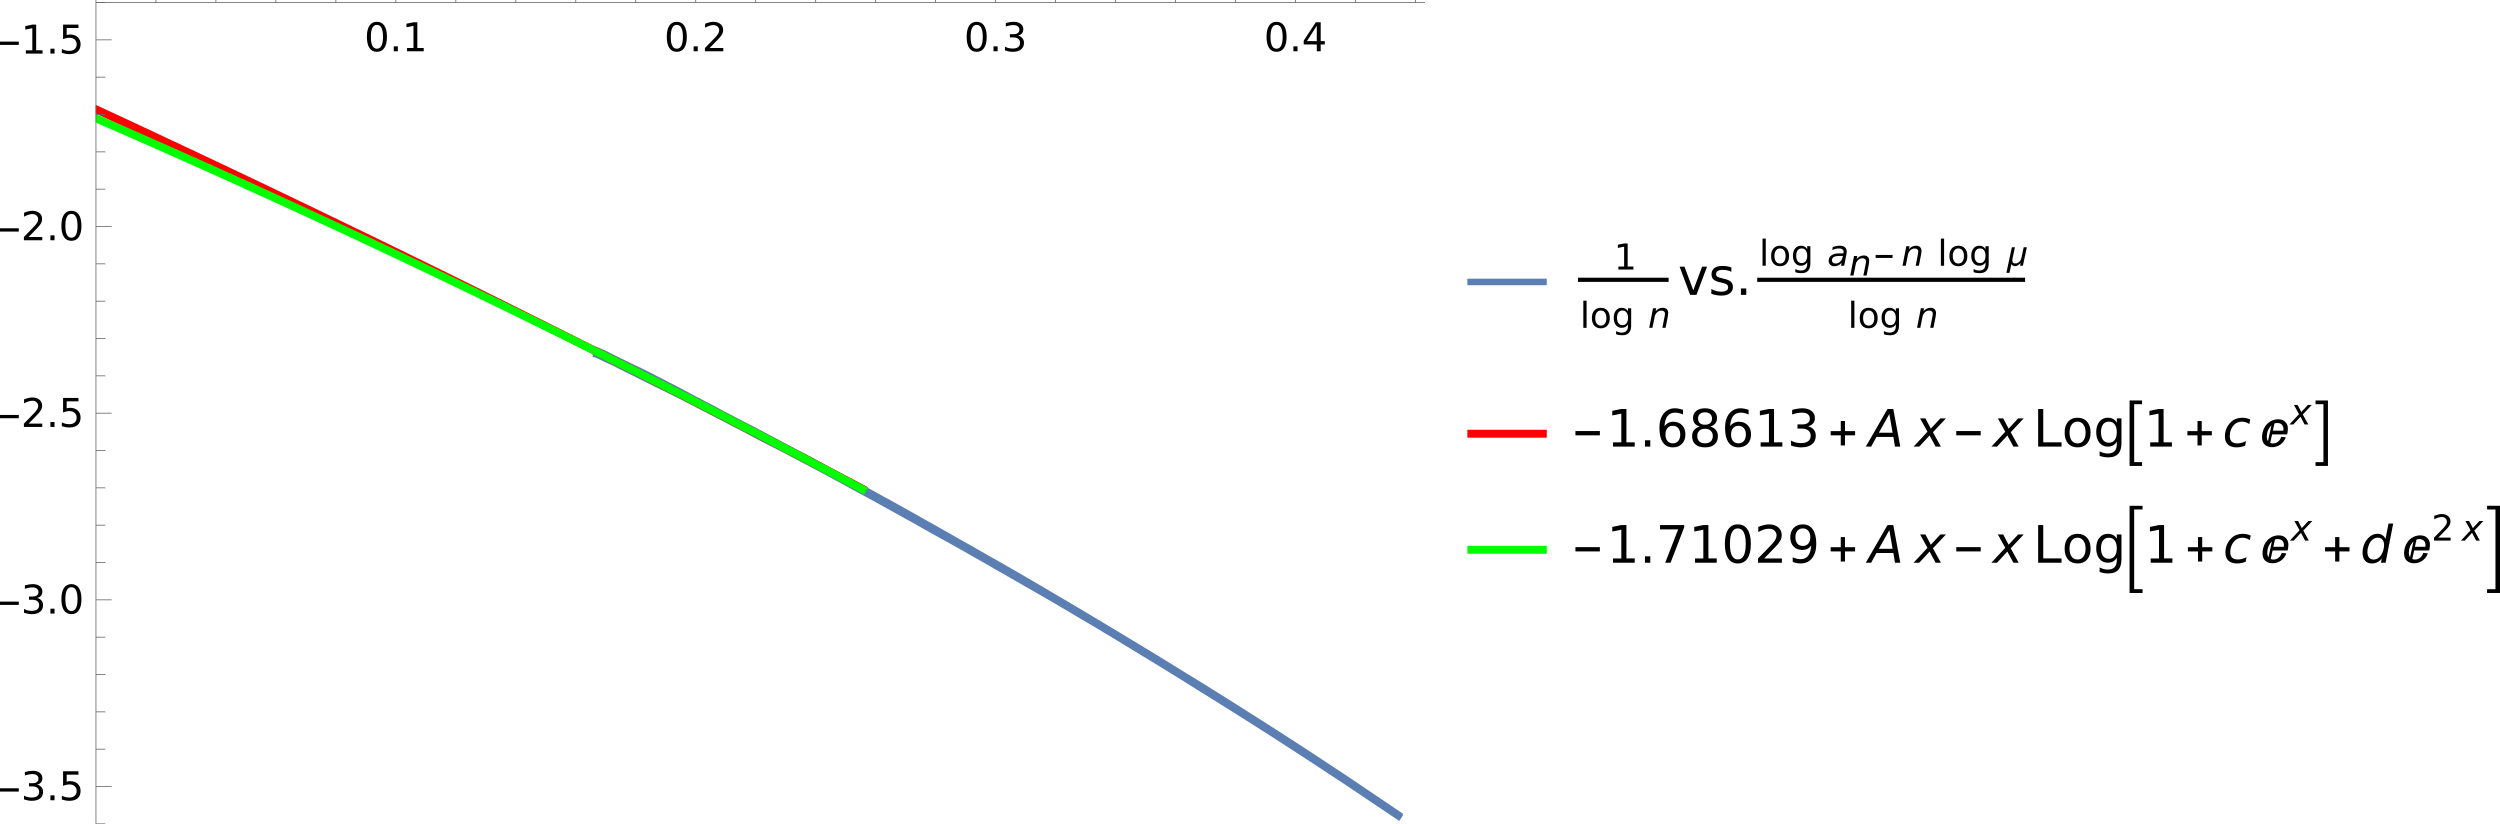 <?xml version="1.0" encoding="UTF-8" standalone="no"?>
<svg
   width="629.785pt"
   height="207.639pt"
   viewBox="0 0 629.785 207.639"
   version="1.1"
   id="svg247"
   sodipodi:docname="fcc_estimating_h_from_middle.svg"
   inkscape:version="1.4 (e7c3feb100, 2024-10-09)"
   xmlns:inkscape="http://www.inkscape.org/namespaces/inkscape"
   xmlns:sodipodi="http://sodipodi.sourceforge.net/DTD/sodipodi-0.dtd"
   xmlns:xlink="http://www.w3.org/1999/xlink"
   xmlns="http://www.w3.org/2000/svg"
   xmlns:svg="http://www.w3.org/2000/svg">
  <sodipodi:namedview
     id="namedview247"
     pagecolor="#ffffff"
     bordercolor="#000000"
     borderopacity="0.25"
     inkscape:showpageshadow="2"
     inkscape:pageopacity="0.0"
     inkscape:pagecheckerboard="0"
     inkscape:deskcolor="#d1d1d1"
     inkscape:document-units="pt"
     inkscape:zoom="2.6860207"
     inkscape:cx="86.186975"
     inkscape:cy="138.86713"
     inkscape:window-width="2560"
     inkscape:window-height="1368"
     inkscape:window-x="0"
     inkscape:window-y="0"
     inkscape:window-maximized="1"
     inkscape:current-layer="svg247" />
  <defs
     id="defs96">
    <g
       id="g60">
      <symbol
         overflow="visible"
         id="glyph0-0">
        <path
           style="stroke:none"
           d="m 3.953,0 h -3.469 v -7.109 h 3.469 z M 3.688,-0.406 V -6.688 l -1.344,3.125 z M 0.75,-6.641 V -0.469 L 2.062,-3.562 Z m 0.203,6.375 H 3.469 L 2.203,-3.219 Z m 1.25,-3.625 L 3.469,-6.844 H 0.953 Z m 0,0"
           id="path1" />
      </symbol>
      <symbol
         overflow="visible"
         id="glyph0-1">
        <path
           style="stroke:none"
           d="M 2.891,0.094 C 2.441,0.082 2.051,-0.023 1.719,-0.234 1.383,-0.441 1.117,-0.75 0.922,-1.156 0.734,-1.562 0.629,-2.016 0.609,-2.516 0.586,-2.91 0.629,-3.395 0.734,-3.969 0.848,-4.551 1.035,-5.07 1.297,-5.531 1.555,-6 1.879,-6.375 2.266,-6.656 c 0.508,-0.383 1.094,-0.566 1.75,-0.547 0.688,0.012 1.227,0.25 1.625,0.719 0.406,0.469 0.625,1.102 0.656,1.891 C 6.305,-4.25 6.27,-3.812 6.188,-3.281 6.102,-2.758 5.953,-2.27 5.734,-1.812 5.523,-1.363 5.258,-0.984 4.938,-0.672 4.363,-0.141 3.68,0.113 2.891,0.094 Z m 2.5,-4.453 c 0.02,-0.645 -0.094,-1.145 -0.344,-1.5 C 4.805,-6.211 4.445,-6.395 3.969,-6.406 3.531,-6.414 3.141,-6.297 2.797,-6.047 2.453,-5.805 2.172,-5.438 1.953,-4.938 1.734,-4.445 1.594,-3.828 1.531,-3.078 L 1.516,-2.75 c -0.023,0.637 0.094,1.137 0.344,1.5 0.25,0.355 0.609,0.543 1.078,0.562 0.613,0.012 1.125,-0.211 1.531,-0.672 0.406,-0.457 0.676,-1.102 0.812,-1.938 0.062,-0.414 0.098,-0.77 0.109,-1.062 z m 0,0"
           id="path2" />
      </symbol>
      <symbol
         overflow="visible"
         id="glyph0-2">
        <path
           style="stroke:none"
           d="M 3.5,-0.516 C 3.094,-0.086 2.566,0.113 1.922,0.094 c -0.5,-0.012 -0.875,-0.188 -1.125,-0.531 C 0.555,-0.789 0.469,-1.27 0.531,-1.875 l 0.578,-3.406 h 0.875 l -0.562,3.422 C 1.398,-1.711 1.395,-1.57 1.406,-1.438 c 0.02,0.242 0.086,0.43 0.203,0.562 0.125,0.125 0.301,0.195 0.531,0.203 C 2.766,-0.648 3.25,-0.906 3.594,-1.438 l 0.672,-3.844 h 0.875 L 4.234,0 h -0.844 z m 0,0"
           id="path3" />
      </symbol>
      <symbol
         overflow="visible"
         id="glyph0-3">
        <path
           style="stroke:none"
           d="m 2.484,-6.562 -0.219,1.281 H 3.219 l -0.125,0.703 H 2.141 l -0.547,3.281 c -0.012,0.086 -0.012,0.164 0,0.234 0.02,0.25 0.156,0.375 0.406,0.375 0.102,0 0.25,-0.016 0.438,-0.047 L 2.359,0 C 2.148,0.062 1.938,0.094 1.719,0.094 1.363,0.082 1.098,-0.047 0.922,-0.297 0.754,-0.547 0.688,-0.883 0.719,-1.312 l 0.547,-3.266 h -0.938 l 0.125,-0.703 H 1.375 L 1.609,-6.562 Z m 0,0"
           id="path4" />
      </symbol>
      <symbol
         overflow="visible"
         id="glyph0-4">
        <path
           style="stroke:none"
           d="M 3.172,-7.391 H 2.266 L 1,0.781 h 0.906 l -0.125,0.75 H 0 L 1.5,-8.125 h 1.797 z m 0,0"
           id="path5" />
      </symbol>
      <symbol
         overflow="visible"
         id="glyph0-5">
        <path
           style="stroke:none"
           d="M 0.859,-8.125 H 2.656 L 1.141,1.531 H -0.656 l 0.125,-0.75 H 0.375 L 1.656,-7.391 H 0.734 Z m 0,0"
           id="path6" />
      </symbol>
      <symbol
         overflow="visible"
         id="glyph0-6">
        <path
           style="stroke:none"
           d="M 4.859,-3.969 H 0.906 l 0.125,-0.797 H 5 Z M 4.5,-1.953 H 0.547 L 0.688,-2.734 h 3.953 z m 0,0"
           id="path7" />
      </symbol>
      <symbol
         overflow="visible"
         id="glyph1-0">
        <path
           style="stroke:none"
           d="m 0.562,0 v -7.203 h 3.375 V 0 Z M 1.125,-0.562 h 2.25 v -6.078 h -2.25 z m 0,0"
           id="path8" />
      </symbol>
      <symbol
         overflow="visible"
         id="glyph1-1">
        <path
           style="stroke:none"
           d="m 4.484,-2.547 c 0,0.25 -0.047,0.484 -0.141,0.703 -0.094,0.211 -0.227,0.398 -0.391,0.562 -0.156,0.156 -0.344,0.281 -0.562,0.375 -0.211,0.086 -0.438,0.125 -0.688,0.125 -0.262,0 -0.5,-0.039 -0.719,-0.125 C 1.773,-1 1.586,-1.125 1.422,-1.281 c -0.156,-0.156 -0.281,-0.344 -0.375,-0.562 -0.086,-0.219 -0.125,-0.453 -0.125,-0.703 0,-0.258 0.039,-0.492 0.125,-0.703 0.094,-0.219 0.219,-0.406 0.375,-0.562 0.164,-0.164 0.352,-0.289 0.562,-0.375 0.219,-0.094 0.457,-0.141 0.719,-0.141 0.25,0 0.477,0.047 0.688,0.141 0.219,0.094 0.406,0.227 0.562,0.391 0.164,0.156 0.297,0.344 0.391,0.562 0.094,0.211 0.141,0.438 0.141,0.688 z m 0,0"
           id="path9" />
      </symbol>
      <symbol
         overflow="visible"
         id="glyph2-0">
        <path
           style="stroke:none"
           d="m 0.5,1.766 v -8.812 h 5 v 8.812 z M 1.062,1.219 h 3.875 v -7.703 h -3.875 z m 0,0"
           id="path10" />
      </symbol>
      <symbol
         overflow="visible"
         id="glyph2-1">
        <path
           style="stroke:none"
           d="m 3.172,-6.641 c -0.5,0 -0.883,0.25 -1.141,0.75 -0.25,0.5 -0.375,1.25 -0.375,2.25 0,1 0.125,1.75 0.375,2.25 0.258,0.5 0.641,0.75 1.141,0.75 0.52,0 0.906,-0.25 1.156,-0.75 0.258,-0.5 0.391,-1.25 0.391,-2.25 0,-1 -0.133,-1.75 -0.391,-2.25 -0.25,-0.5 -0.637,-0.75 -1.156,-0.75 z m 0,-0.781 c 0.82,0 1.445,0.324 1.875,0.969 0.438,0.648 0.656,1.586 0.656,2.812 0,1.23 -0.219,2.168 -0.656,2.812 -0.43,0.648 -1.055,0.969 -1.875,0.969 -0.812,0 -1.438,-0.32 -1.875,-0.969 -0.43,-0.645 -0.641,-1.582 -0.641,-2.812 0,-1.227 0.211,-2.164 0.641,-2.812 0.438,-0.645 1.062,-0.969 1.875,-0.969 z m 0,0"
           id="path11" />
      </symbol>
      <symbol
         overflow="visible"
         id="glyph2-2">
        <path
           style="stroke:none"
           d="M 1.062,-1.234 H 2.094 V 0 H 1.062 Z m 0,0"
           id="path12" />
      </symbol>
      <symbol
         overflow="visible"
         id="glyph2-3">
        <path
           style="stroke:none"
           d="m 1.234,-0.828 h 1.625 v -5.562 L 1.094,-6.047 V -6.938 l 1.75,-0.359 h 0.984 v 6.469 H 5.438 V 0 H 1.234 Z m 0,0"
           id="path13" />
      </symbol>
      <symbol
         overflow="visible"
         id="glyph2-4">
        <path
           style="stroke:none"
           d="m 1.922,-0.828 h 3.438 V 0 h -4.625 v -0.828 c 0.375,-0.383 0.883,-0.906 1.531,-1.562 0.645,-0.656 1.051,-1.078 1.219,-1.266 0.312,-0.352 0.531,-0.648 0.656,-0.891 0.125,-0.25 0.188,-0.492 0.188,-0.734 0,-0.383 -0.137,-0.695 -0.406,-0.938 -0.273,-0.25 -0.625,-0.375 -1.062,-0.375 -0.312,0 -0.641,0.059 -0.984,0.172 C 1.539,-6.316 1.176,-6.156 0.781,-5.938 v -1 c 0.395,-0.156 0.766,-0.273 1.109,-0.359 0.344,-0.082 0.66,-0.125 0.953,-0.125 0.75,0 1.348,0.188 1.797,0.562 0.457,0.375 0.688,0.883 0.688,1.516 0,0.305 -0.059,0.59 -0.172,0.859 -0.117,0.262 -0.32,0.574 -0.609,0.938 -0.086,0.094 -0.344,0.371 -0.781,0.828 -0.438,0.449 -1.055,1.078 -1.844,1.891 z m 0,0"
           id="path14" />
      </symbol>
      <symbol
         overflow="visible"
         id="glyph2-5">
        <path
           style="stroke:none"
           d="m 4.062,-3.938 c 0.469,0.105 0.832,0.32 1.094,0.641 0.27,0.312 0.406,0.703 0.406,1.172 0,0.719 -0.25,1.277 -0.75,1.672 -0.492,0.398 -1.195,0.594 -2.109,0.594 -0.305,0 -0.617,-0.031 -0.938,-0.094 -0.324,-0.062 -0.656,-0.148 -1,-0.266 v -0.953 c 0.27,0.156 0.566,0.277 0.891,0.359 0.332,0.086 0.676,0.125 1.031,0.125 0.613,0 1.082,-0.117 1.406,-0.359 0.32,-0.25 0.484,-0.609 0.484,-1.078 0,-0.426 -0.152,-0.758 -0.453,-1 C 3.82,-3.363 3.406,-3.484 2.875,-3.484 H 2.016 v -0.812 H 2.906 c 0.488,0 0.859,-0.098 1.109,-0.297 C 4.273,-4.789 4.406,-5.07 4.406,-5.438 4.406,-5.801 4.27,-6.082 4,-6.281 3.738,-6.488 3.363,-6.594 2.875,-6.594 2.602,-6.594 2.312,-6.562 2,-6.5 1.688,-6.445 1.348,-6.359 0.984,-6.234 v -0.875 c 0.375,-0.102 0.723,-0.18 1.047,-0.234 0.332,-0.051 0.641,-0.078 0.922,-0.078 0.75,0 1.344,0.172 1.781,0.516 0.438,0.336 0.656,0.793 0.656,1.375 0,0.406 -0.117,0.75 -0.344,1.031 -0.23,0.273 -0.559,0.461 -0.984,0.562 z m 0,0"
           id="path15" />
      </symbol>
      <symbol
         overflow="visible"
         id="glyph2-6">
        <path
           style="stroke:none"
           d="M 3.781,-6.438 1.297,-2.547 H 3.781 Z M 3.516,-7.297 h 1.25 v 4.75 h 1.031 V -1.719 H 4.766 V 0 H 3.781 V -1.719 H 0.484 v -0.953 z m 0,0"
           id="path16" />
      </symbol>
      <symbol
         overflow="visible"
         id="glyph2-7">
        <path
           style="stroke:none"
           d="m 1.078,-7.297 h 3.875 v 0.844 h -2.969 v 1.781 C 2.129,-4.723 2.27,-4.758 2.406,-4.781 2.551,-4.801 2.695,-4.812 2.844,-4.812 c 0.812,0 1.453,0.227 1.922,0.672 0.477,0.438 0.719,1.039 0.719,1.797 C 5.484,-1.551 5.238,-0.938 4.75,-0.5 4.27,-0.07 3.582,0.141 2.688,0.141 2.383,0.141 2.07,0.113 1.75,0.062 1.438,0.008 1.109,-0.066 0.766,-0.172 V -1.156 C 1.066,-1 1.375,-0.879 1.688,-0.797 2,-0.723 2.328,-0.688 2.672,-0.688 c 0.562,0 1.004,-0.145 1.328,-0.438 0.332,-0.301 0.5,-0.707 0.5,-1.219 0,-0.5 -0.168,-0.895 -0.5,-1.188 -0.324,-0.301 -0.766,-0.453 -1.328,-0.453 -0.262,0 -0.527,0.031 -0.797,0.094 C 1.613,-3.836 1.348,-3.75 1.078,-3.625 Z m 0,0"
           id="path17" />
      </symbol>
      <symbol
         overflow="visible"
         id="glyph3-0">
        <path
           style="stroke:none"
           d="m 0.625,0 v -8 h 3.75 V 0 Z M 1.25,-0.625 h 2.5 v -6.75 h -2.5 z m 0,0"
           id="path18" />
      </symbol>
      <symbol
         overflow="visible"
         id="glyph3-1">
        <path
           style="stroke:none"
           d="M 5.281,-2.188 H 0.547 V -3.016 H 5.281 Z m 0,0"
           id="path19" />
      </symbol>
      <symbol
         overflow="visible"
         id="glyph4-0">
        <path
           style="stroke:none"
           d="m 0.453,1.594 v -7.938 h 4.5 v 7.938 z m 0.5,-0.5 h 3.5 v -6.938 h -3.5 z m 0,0"
           id="path20" />
      </symbol>
      <symbol
         overflow="visible"
         id="glyph4-1">
        <path
           style="stroke:none"
           d="M 1.109,-0.75 H 2.562 v -5 L 0.984,-5.438 V -6.25 L 2.562,-6.562 H 3.453 V -0.75 h 1.438 V 0 h -3.781 z m 0,0"
           id="path21" />
      </symbol>
      <symbol
         overflow="visible"
         id="glyph4-2">
        <path
           style="stroke:none"
           d="m 0.844,-6.844 h 0.812 V 0 h -0.812 z m 0,0"
           id="path22" />
      </symbol>
      <symbol
         overflow="visible"
         id="glyph4-3">
        <path
           style="stroke:none"
           d="m 2.75,-4.359 c -0.43,0 -0.773,0.172 -1.031,0.516 -0.25,0.336 -0.375,0.797 -0.375,1.391 0,0.586 0.125,1.047 0.375,1.391 0.25,0.336 0.594,0.5 1.031,0.5 0.438,0 0.781,-0.164 1.031,-0.5 0.25,-0.344 0.375,-0.805 0.375,-1.391 0,-0.582 -0.125,-1.047 -0.375,-1.391 C 3.531,-4.188 3.188,-4.359 2.75,-4.359 Z m 0,-0.688 c 0.707,0 1.258,0.23 1.656,0.688 0.406,0.461 0.609,1.094 0.609,1.906 0,0.805 -0.203,1.434 -0.609,1.891 C 4.008,-0.102 3.457,0.125 2.75,0.125 2.051,0.125 1.5,-0.102 1.094,-0.562 0.695,-1.02 0.5,-1.648 0.5,-2.453 c 0,-0.812 0.195,-1.445 0.594,-1.906 C 1.5,-4.816 2.051,-5.047 2.75,-5.047 Z m 0,0"
           id="path23" />
      </symbol>
      <symbol
         overflow="visible"
         id="glyph4-4">
        <path
           style="stroke:none"
           d="m 4.094,-2.516 c 0,-0.582 -0.125,-1.035 -0.375,-1.359 -0.242,-0.32 -0.578,-0.484 -1.016,-0.484 -0.43,0 -0.766,0.164 -1.016,0.484 -0.242,0.324 -0.359,0.777 -0.359,1.359 0,0.586 0.117,1.039 0.359,1.359 0.25,0.324 0.586,0.484 1.016,0.484 0.438,0 0.773,-0.16 1.016,-0.484 0.25,-0.32 0.375,-0.773 0.375,-1.359 z m 0.797,1.906 c 0,0.832 -0.188,1.453 -0.562,1.859 C 3.961,1.664 3.395,1.875 2.625,1.875 2.344,1.875 2.078,1.852 1.828,1.812 1.578,1.77 1.332,1.703 1.094,1.609 v -0.781 c 0.238,0.125 0.473,0.219 0.703,0.281 0.227,0.062 0.461,0.094 0.703,0.094 0.531,0 0.926,-0.141 1.188,-0.422 0.27,-0.273 0.406,-0.688 0.406,-1.25 V -0.859 C 3.926,-0.578 3.707,-0.363 3.438,-0.219 3.176,-0.07 2.867,0 2.516,0 1.91,0 1.422,-0.227 1.047,-0.688 0.68,-1.145 0.5,-1.754 0.5,-2.516 c 0,-0.758 0.18,-1.367 0.547,-1.828 0.375,-0.469 0.863,-0.703 1.469,-0.703 0.352,0 0.66,0.074 0.922,0.219 0.27,0.148 0.488,0.367 0.656,0.656 v -0.75 h 0.797 z m 0,0"
           id="path24" />
      </symbol>
      <symbol
         overflow="visible"
         id="glyph4-5">
        <path
           style="stroke:none"
           d="m 1.734,-0.75 h 3.094 V 0 H 0.656 V -0.75 C 1,-1.094 1.457,-1.555 2.031,-2.141 2.613,-2.734 2.984,-3.113 3.141,-3.281 3.422,-3.602 3.613,-3.875 3.719,-4.094 3.832,-4.32 3.891,-4.539 3.891,-4.75 3.891,-5.102 3.77,-5.391 3.531,-5.609 3.289,-5.828 2.973,-5.938 2.578,-5.938 2.297,-5.938 2,-5.883 1.688,-5.781 1.383,-5.688 1.055,-5.539 0.703,-5.344 V -6.25 c 0.352,-0.133 0.688,-0.238 1,-0.312 0.312,-0.082 0.598,-0.125 0.859,-0.125 0.676,0 1.219,0.172 1.625,0.516 0.406,0.344 0.609,0.797 0.609,1.359 0,0.273 -0.055,0.531 -0.156,0.781 C 4.535,-3.789 4.352,-3.508 4.094,-3.188 4.02,-3.102 3.785,-2.859 3.391,-2.453 2.992,-2.047 2.441,-1.477 1.734,-0.75 Z m 0,0"
           id="path25" />
      </symbol>
      <symbol
         overflow="visible"
         id="glyph5-0">
        <path
           style="stroke:none"
           d="m 0.453,1.594 v -7.938 h 4.5 v 7.938 z m 0.5,-0.5 h 3.5 v -6.938 h -3.5 z m 0,0"
           id="path26" />
      </symbol>
      <symbol
         overflow="visible"
         id="glyph5-1">
        <path
           style="stroke:none"
           d="M 5.016,-2.969 4.438,0 H 3.625 L 4.203,-2.938 C 4.223,-3.07 4.238,-3.191 4.25,-3.297 4.27,-3.41 4.281,-3.5 4.281,-3.562 c 0,-0.238 -0.078,-0.426 -0.234,-0.562 -0.156,-0.145 -0.371,-0.219 -0.641,-0.219 -0.438,0 -0.812,0.148 -1.125,0.438 -0.312,0.293 -0.516,0.684 -0.609,1.172 L 1.125,0 H 0.312 l 0.953,-4.922 h 0.812 l -0.156,0.766 c 0.219,-0.281 0.484,-0.5 0.797,-0.656 0.32,-0.156 0.66,-0.234 1.016,-0.234 0.426,0 0.758,0.121 1,0.359 0.238,0.23 0.359,0.559 0.359,0.984 0,0.105 -0.012,0.219 -0.031,0.344 -0.012,0.117 -0.027,0.246 -0.047,0.391 z m 0,0"
           id="path27" />
      </symbol>
      <symbol
         overflow="visible"
         id="glyph5-2">
        <path
           style="stroke:none"
           d="M 4.828,-2.812 4.281,0 H 3.469 L 3.625,-0.75 C 3.383,-0.457 3.113,-0.238 2.812,-0.094 2.508,0.051 2.172,0.125 1.797,0.125 1.379,0.125 1.035,0 0.766,-0.25 0.504,-0.508 0.375,-0.844 0.375,-1.25 c 0,-0.57 0.227,-1.023 0.688,-1.359 0.457,-0.332 1.086,-0.5 1.891,-0.5 h 1.125 L 4.125,-3.328 c 0,-0.02 0,-0.039 0,-0.062 0.008,-0.031 0.016,-0.078 0.016,-0.141 0,-0.258 -0.109,-0.461 -0.328,-0.609 -0.211,-0.145 -0.508,-0.219 -0.891,-0.219 -0.262,0 -0.531,0.039 -0.812,0.109 -0.273,0.062 -0.555,0.164 -0.844,0.297 l 0.141,-0.75 c 0.301,-0.113 0.598,-0.195 0.891,-0.25 0.289,-0.062 0.57,-0.094 0.844,-0.094 0.582,0 1.023,0.133 1.328,0.391 0.301,0.25 0.453,0.617 0.453,1.094 0,0.094 -0.012,0.211 -0.031,0.344 -0.012,0.125 -0.031,0.262 -0.062,0.406 z m -0.875,0.344 H 3.156 c -0.668,0 -1.164,0.09 -1.484,0.266 -0.312,0.18 -0.469,0.449 -0.469,0.812 0,0.262 0.078,0.465 0.234,0.609 0.164,0.148 0.395,0.219 0.688,0.219 0.438,0 0.816,-0.156 1.141,-0.469 0.332,-0.312 0.551,-0.734 0.656,-1.266 z m 0,0"
           id="path28" />
      </symbol>
      <symbol
         overflow="visible"
         id="glyph5-3">
        <path
           style="stroke:none"
           d="M 5.406,-4.922 3.141,-2.516 4.531,0 H 3.594 L 2.562,-1.953 0.75,0 H -0.234 L 2.188,-2.594 0.906,-4.922 h 0.922 l 0.938,1.781 1.656,-1.781 z m 0,0"
           id="path29" />
      </symbol>
      <symbol
         overflow="visible"
         id="glyph6-0">
        <path
           style="stroke:none"
           d="m 0.641,2.297 v -11.469 h 6.5 V 2.297 Z M 1.375,1.578 H 6.422 V -8.438 H 1.375 Z m 0,0"
           id="path30" />
      </symbol>
      <symbol
         overflow="visible"
         id="glyph6-1">
        <path
           style="stroke:none"
           d="M 0.391,-7.109 H 1.625 l 2.219,5.969 2.219,-5.969 h 1.25 L 4.641,0 h -1.594 z m 0,0"
           id="path31" />
      </symbol>
      <symbol
         overflow="visible"
         id="glyph6-2">
        <path
           style="stroke:none"
           d="m 5.75,-6.906 v 1.109 c -0.324,-0.164 -0.664,-0.289 -1.016,-0.375 -0.355,-0.082 -0.727,-0.125 -1.109,-0.125 -0.586,0 -1.023,0.09 -1.312,0.266 -0.281,0.18 -0.422,0.445 -0.422,0.797 0,0.273 0.098,0.484 0.297,0.641 0.207,0.148 0.629,0.293 1.266,0.438 L 3.844,-4.062 c 0.832,0.18 1.422,0.43 1.766,0.75 0.352,0.324 0.531,0.773 0.531,1.344 0,0.668 -0.262,1.195 -0.781,1.578 C 4.836,-0.004 4.117,0.188 3.203,0.188 2.816,0.188 2.414,0.148 2,0.078 1.594,0.004 1.16,-0.109 0.703,-0.266 V -1.469 c 0.438,0.23 0.863,0.402 1.281,0.516 0.414,0.105 0.828,0.156 1.234,0.156 0.551,0 0.973,-0.094 1.266,-0.281 C 4.785,-1.266 4.938,-1.531 4.938,-1.875 4.938,-2.188 4.828,-2.426 4.609,-2.594 4.398,-2.77 3.938,-2.938 3.219,-3.094 L 2.812,-3.188 C 2.082,-3.344 1.555,-3.578 1.234,-3.891 0.91,-4.203 0.75,-4.633 0.75,-5.188 c 0,-0.664 0.234,-1.18 0.703,-1.547 0.477,-0.363 1.156,-0.547 2.031,-0.547 0.426,0 0.832,0.031 1.219,0.094 C 5.086,-7.125 5.438,-7.031 5.75,-6.906 Z m 0,0"
           id="path32" />
      </symbol>
      <symbol
         overflow="visible"
         id="glyph6-3">
        <path
           style="stroke:none"
           d="m 1.391,-1.609 h 1.344 V 0 h -1.344 z m 0,0"
           id="path33" />
      </symbol>
      <symbol
         overflow="visible"
         id="glyph6-4">
        <path
           style="stroke:none"
           d="m 1.609,-1.078 h 2.094 V -8.312 l -2.281,0.453 v -1.156 L 3.688,-9.484 h 1.297 v 8.406 h 2.094 V 0 h -5.469 z m 0,0"
           id="path34" />
      </symbol>
      <symbol
         overflow="visible"
         id="glyph6-5">
        <path
           style="stroke:none"
           d="m 4.297,-5.25 c -0.586,0 -1.043,0.199 -1.375,0.594 -0.336,0.398 -0.5,0.934 -0.5,1.609 0,0.688 0.164,1.23 0.5,1.625 0.332,0.398 0.789,0.594 1.375,0.594 0.57,0 1.023,-0.195 1.359,-0.594 0.332,-0.395 0.5,-0.938 0.5,-1.625 0,-0.676 -0.168,-1.211 -0.5,-1.609 C 5.32,-5.051 4.867,-5.25 4.297,-5.25 Z M 6.844,-9.266 V -8.094 C 6.52,-8.25 6.191,-8.363 5.859,-8.438 c -0.324,-0.082 -0.648,-0.125 -0.969,-0.125 -0.844,0 -1.492,0.289 -1.938,0.859 C 2.504,-7.141 2.25,-6.281 2.188,-5.125 2.438,-5.488 2.75,-5.77 3.125,-5.969 3.5,-6.164 3.914,-6.266 4.375,-6.266 c 0.945,0 1.695,0.293 2.25,0.875 0.551,0.574 0.828,1.355 0.828,2.344 0,0.98 -0.293,1.766 -0.875,2.359 -0.574,0.586 -1.336,0.875 -2.281,0.875 -1.105,0 -1.949,-0.422 -2.531,-1.266 -0.574,-0.844 -0.859,-2.062 -0.859,-3.656 0,-1.488 0.352,-2.68 1.062,-3.578 0.719,-0.895 1.676,-1.344 2.875,-1.344 0.312,0 0.629,0.039 0.953,0.109 0.332,0.062 0.68,0.156 1.047,0.281 z m 0,0"
           id="path35" />
      </symbol>
      <symbol
         overflow="visible"
         id="glyph6-6">
        <path
           style="stroke:none"
           d="m 4.125,-4.5 c -0.605,0 -1.086,0.168 -1.438,0.5 -0.344,0.324 -0.516,0.766 -0.516,1.328 0,0.574 0.172,1.027 0.516,1.359 0.352,0.324 0.832,0.484 1.438,0.484 0.613,0 1.094,-0.16 1.438,-0.484 C 5.914,-1.645 6.094,-2.098 6.094,-2.672 6.094,-3.234 5.914,-3.676 5.562,-4 5.219,-4.332 4.738,-4.5 4.125,-4.5 Z M 2.844,-5.047 C 2.301,-5.18 1.875,-5.438 1.562,-5.812 1.258,-6.188 1.109,-6.645 1.109,-7.188 1.109,-7.945 1.375,-8.547 1.906,-8.984 2.445,-9.43 3.188,-9.656 4.125,-9.656 c 0.945,0 1.688,0.227 2.219,0.672 0.539,0.438 0.812,1.039 0.812,1.797 0,0.543 -0.156,1 -0.469,1.375 -0.305,0.375 -0.727,0.633 -1.266,0.766 0.613,0.148 1.094,0.43 1.438,0.844 0.344,0.418 0.516,0.93 0.516,1.531 0,0.93 -0.281,1.637 -0.844,2.125 C 5.977,-0.055 5.176,0.188 4.125,0.188 3.082,0.188 2.281,-0.055 1.719,-0.547 1.156,-1.035 0.875,-1.742 0.875,-2.672 c 0,-0.602 0.172,-1.113 0.516,-1.531 0.352,-0.414 0.836,-0.695 1.453,-0.844 z M 2.375,-7.078 c 0,0.5 0.148,0.887 0.453,1.156 0.312,0.273 0.742,0.406 1.297,0.406 0.551,0 0.984,-0.133 1.297,-0.406 0.312,-0.27 0.469,-0.656 0.469,-1.156 0,-0.488 -0.156,-0.867 -0.469,-1.141 C 5.109,-8.5 4.676,-8.641 4.125,-8.641 3.57,-8.641 3.141,-8.5 2.828,-8.219 2.523,-7.945 2.375,-7.566 2.375,-7.078 Z m 0,0"
           id="path36" />
      </symbol>
      <symbol
         overflow="visible"
         id="glyph6-7">
        <path
           style="stroke:none"
           d="m 5.281,-5.109 c 0.613,0.137 1.094,0.414 1.438,0.828 0.344,0.406 0.516,0.918 0.516,1.531 0,0.93 -0.324,1.652 -0.969,2.172 C 5.617,-0.066 4.703,0.188 3.516,0.188 3.117,0.188 2.707,0.145 2.281,0.062 1.863,-0.008 1.43,-0.125 0.984,-0.281 v -1.25 c 0.363,0.211 0.754,0.371 1.172,0.484 0.426,0.105 0.867,0.156 1.328,0.156 0.801,0 1.41,-0.156 1.828,-0.469 0.426,-0.32 0.641,-0.785 0.641,-1.391 0,-0.562 -0.199,-1 -0.594,-1.312 -0.387,-0.312 -0.93,-0.469 -1.625,-0.469 H 2.625 v -1.062 h 1.156 c 0.633,0 1.117,-0.125 1.453,-0.375 0.332,-0.25 0.5,-0.613 0.5,-1.094 0,-0.477 -0.172,-0.848 -0.516,-1.109 C 4.875,-8.43 4.379,-8.562 3.734,-8.562 3.379,-8.562 3,-8.523 2.594,-8.453 2.195,-8.379 1.758,-8.258 1.281,-8.094 V -9.25 C 1.758,-9.383 2.211,-9.484 2.641,-9.547 3.066,-9.617 3.469,-9.656 3.844,-9.656 c 0.977,0 1.75,0.227 2.312,0.672 0.57,0.438 0.859,1.039 0.859,1.797 0,0.523 -0.152,0.965 -0.453,1.328 -0.305,0.367 -0.73,0.617 -1.281,0.75 z m 0,0"
           id="path37" />
      </symbol>
      <symbol
         overflow="visible"
         id="glyph6-8">
        <path
           style="stroke:none"
           d="M 1.281,-9.484 H 2.562 v 8.406 H 7.172 V 0 H 1.281 Z m 0,0"
           id="path38" />
      </symbol>
      <symbol
         overflow="visible"
         id="glyph6-9">
        <path
           style="stroke:none"
           d="m 3.984,-6.297 c -0.625,0 -1.121,0.246 -1.484,0.734 -0.367,0.492 -0.547,1.164 -0.547,2.016 0,0.855 0.176,1.527 0.531,2.016 0.363,0.48 0.863,0.719 1.5,0.719 0.613,0 1.102,-0.242 1.469,-0.734 C 5.816,-2.035 6,-2.703 6,-3.547 c 0,-0.844 -0.184,-1.508 -0.547,-2 -0.367,-0.5 -0.855,-0.75 -1.469,-0.75 z m 0,-0.984 c 1.008,0 1.805,0.336 2.391,1 0.582,0.656 0.875,1.57 0.875,2.734 0,1.168 -0.293,2.086 -0.875,2.75 C 5.789,-0.141 4.992,0.188 3.984,0.188 c -1.023,0 -1.824,-0.328 -2.406,-0.984 -0.574,-0.664 -0.859,-1.582 -0.859,-2.75 0,-1.164 0.285,-2.078 0.859,-2.734 0.582,-0.664 1.383,-1 2.406,-1 z m 0,0"
           id="path39" />
      </symbol>
      <symbol
         overflow="visible"
         id="glyph6-10">
        <path
           style="stroke:none"
           d="m 5.906,-3.641 c 0,-0.844 -0.18,-1.492 -0.531,-1.953 -0.344,-0.469 -0.836,-0.703 -1.469,-0.703 -0.625,0 -1.117,0.234 -1.469,0.703 -0.344,0.461 -0.516,1.109 -0.516,1.953 0,0.844 0.172,1.5 0.516,1.969 0.352,0.461 0.844,0.688 1.469,0.688 0.633,0 1.125,-0.227 1.469,-0.688 0.352,-0.469 0.531,-1.125 0.531,-1.969 z M 7.078,-0.875 c 0,1.207 -0.273,2.102 -0.812,2.688 -0.543,0.594 -1.367,0.891 -2.469,0.891 -0.406,0 -0.793,-0.031 -1.156,-0.094 -0.367,-0.062 -0.719,-0.156 -1.062,-0.281 V 1.188 c 0.344,0.188 0.68,0.32 1.016,0.406 0.332,0.094 0.672,0.141 1.016,0.141 0.77,0 1.344,-0.199 1.719,-0.594 0.383,-0.398 0.578,-1 0.578,-1.812 V -1.25 C 5.664,-0.832 5.352,-0.52 4.969,-0.312 4.594,-0.102 4.145,0 3.625,0 2.75,0 2.047,-0.332 1.516,-1 0.984,-1.664 0.719,-2.547 0.719,-3.641 c 0,-1.094 0.266,-1.973 0.797,-2.641 0.531,-0.664 1.234,-1 2.109,-1 0.52,0 0.969,0.105 1.344,0.312 0.383,0.211 0.695,0.523 0.938,0.938 v -1.078 h 1.172 z m 0,0"
           id="path40" />
      </symbol>
      <symbol
         overflow="visible"
         id="glyph6-11">
        <path
           style="stroke:none"
           d="M 1.062,-9.484 H 7.156 V -8.938 L 3.719,0 H 2.375 l 3.25,-8.391 H 1.062 Z m 0,0"
           id="path41" />
      </symbol>
      <symbol
         overflow="visible"
         id="glyph6-12">
        <path
           style="stroke:none"
           d="m 4.125,-8.641 c -0.656,0 -1.152,0.328 -1.484,0.984 -0.336,0.648 -0.5,1.621 -0.5,2.922 0,1.305 0.164,2.281 0.5,2.938 0.332,0.648 0.828,0.969 1.484,0.969 0.664,0 1.164,-0.32 1.5,-0.969 0.332,-0.656 0.5,-1.633 0.5,-2.938 0,-1.301 -0.168,-2.273 -0.5,-2.922 -0.336,-0.656 -0.836,-0.984 -1.5,-0.984 z m 0,-1.016 c 1.062,0 1.875,0.422 2.438,1.266 0.562,0.844 0.844,2.062 0.844,3.656 0,1.594 -0.281,2.812 -0.844,3.656 C 6,-0.234 5.188,0.188 4.125,0.188 c -1.055,0 -1.859,-0.422 -2.422,-1.266 -0.562,-0.844 -0.844,-2.062 -0.844,-3.656 0,-1.594 0.281,-2.812 0.844,-3.656 0.562,-0.844 1.367,-1.266 2.422,-1.266 z m 0,0"
           id="path42" />
      </symbol>
      <symbol
         overflow="visible"
         id="glyph6-13">
        <path
           style="stroke:none"
           d="M 2.5,-1.078 H 6.969 V 0 H 0.953 V -1.078 C 1.441,-1.578 2.102,-2.25 2.938,-3.094 3.781,-3.945 4.312,-4.5 4.531,-4.75 4.938,-5.207 5.219,-5.598 5.375,-5.922 5.539,-6.242 5.625,-6.555 5.625,-6.859 5.625,-7.367 5.445,-7.781 5.094,-8.094 4.75,-8.406 4.289,-8.562 3.719,-8.562 3.312,-8.562 2.883,-8.492 2.438,-8.359 2,-8.223 1.523,-8.008 1.016,-7.719 V -9.016 C 1.535,-9.223 2.02,-9.379 2.469,-9.484 2.914,-9.598 3.32,-9.656 3.688,-9.656 c 0.988,0 1.773,0.25 2.359,0.75 0.582,0.492 0.875,1.148 0.875,1.969 0,0.387 -0.074,0.758 -0.219,1.109 -0.148,0.344 -0.414,0.75 -0.797,1.219 C 5.801,-4.484 5.461,-4.125 4.891,-3.531 4.328,-2.945 3.531,-2.129 2.5,-1.078 Z m 0,0"
           id="path43" />
      </symbol>
      <symbol
         overflow="visible"
         id="glyph6-14">
        <path
           style="stroke:none"
           d="m 1.422,-0.203 v -1.156 c 0.32,0.148 0.648,0.262 0.984,0.344 0.332,0.086 0.656,0.125 0.969,0.125 0.844,0 1.488,-0.285 1.938,-0.859 0.445,-0.57 0.703,-1.438 0.766,-2.594 -0.242,0.367 -0.555,0.648 -0.938,0.844 -0.375,0.188 -0.793,0.281 -1.25,0.281 -0.949,0 -1.699,-0.285 -2.25,-0.859 C 1.086,-4.648 0.812,-5.43 0.812,-6.422 c 0,-0.977 0.285,-1.758 0.859,-2.344 0.582,-0.594 1.352,-0.891 2.312,-0.891 1.094,0 1.926,0.422 2.5,1.266 0.582,0.844 0.875,2.062 0.875,3.656 0,1.5 -0.355,2.699 -1.062,3.594 C 5.586,-0.254 4.633,0.188 3.438,0.188 3.113,0.188 2.785,0.156 2.453,0.094 2.129,0.031 1.785,-0.066 1.422,-0.203 Z m 2.562,-4.016 c 0.57,0 1.023,-0.191 1.359,-0.578 0.344,-0.395 0.516,-0.938 0.516,-1.625 0,-0.688 -0.172,-1.227 -0.516,-1.625 -0.336,-0.395 -0.789,-0.594 -1.359,-0.594 -0.586,0 -1.043,0.199 -1.375,0.594 -0.336,0.398 -0.5,0.938 -0.5,1.625 0,0.688 0.164,1.23 0.5,1.625 0.332,0.387 0.789,0.578 1.375,0.578 z m 0,0"
           id="path44" />
      </symbol>
      <symbol
         overflow="visible"
         id="glyph7-0">
        <path
           style="stroke:none"
           d="m 0.562,0 v -7.203 h 3.375 V 0 Z M 1.125,-0.562 h 2.25 v -6.078 h -2.25 z m 0,0"
           id="path45" />
      </symbol>
      <symbol
         overflow="visible"
         id="glyph7-1">
        <path
           style="stroke:none"
           d="M 4.766,-1.969 H 0.5 v -0.75 h 4.266 z m 0,0"
           id="path46" />
      </symbol>
      <symbol
         overflow="visible"
         id="glyph7-2">
        <path
           style="stroke:none"
           d="M 5.375,-4.656 4.375,0 H 3.672 L 3.812,-0.688 H 3.797 C 3.703,-0.582 3.602,-0.484 3.5,-0.391 c -0.105,0.094 -0.215,0.18 -0.328,0.25 -0.117,0.074 -0.242,0.133 -0.375,0.172 -0.125,0.051 -0.262,0.078 -0.406,0.078 -0.094,0 -0.188,-0.016 -0.281,-0.047 C 2.016,0.039 1.926,0.008 1.844,-0.031 1.77,-0.082 1.695,-0.141 1.625,-0.203 1.562,-0.273 1.516,-0.359 1.484,-0.453 L 1,1.797 H 0.219 l 1.375,-6.453 H 2.375 L 1.781,-1.875 C 1.758,-1.781 1.742,-1.688 1.734,-1.594 1.723,-1.5 1.719,-1.406 1.719,-1.312 c 0,0.262 0.062,0.449 0.188,0.562 0.125,0.117 0.312,0.172 0.562,0.172 0.207,0 0.395,-0.035 0.562,-0.109 C 3.207,-0.77 3.359,-0.875 3.484,-1 3.617,-1.133 3.727,-1.285 3.812,-1.453 c 0.094,-0.176 0.16,-0.363 0.203,-0.562 l 0.562,-2.641 z m 0,0"
           id="path47" />
      </symbol>
      <symbol
         overflow="visible"
         id="glyph8-0">
        <path
           style="stroke:none"
           d="m 0.812,0 v -10.391 h 4.875 V 0 Z M 1.625,-0.812 h 3.25 v -8.766 h -3.25 z m 0,0"
           id="path48" />
      </symbol>
      <symbol
         overflow="visible"
         id="glyph8-1">
        <path
           style="stroke:none"
           d="M 6.875,-2.844 H 0.719 V -3.922 H 6.875 Z m 0,0"
           id="path49" />
      </symbol>
      <symbol
         overflow="visible"
         id="glyph8-2">
        <path
           style="stroke:none"
           d="M 6.875,-2.844 H 4.328 v 2.547 h -1.062 V -2.844 H 0.719 v -1.062 h 2.547 v -2.547 h 1.062 V -3.906 H 6.875 Z m 0,0"
           id="path50" />
      </symbol>
      <symbol
         overflow="visible"
         id="glyph8-3">
        <path
           style="stroke:none"
           d="M 4.016,4.859 H 0.875 V -11.625 h 3.141 v 0.938 H 2.031 V 3.906 h 1.984 z m 0,0"
           id="path51" />
      </symbol>
      <symbol
         overflow="visible"
         id="glyph8-4">
        <path
           style="stroke:none"
           d="m 6.844,-4.531 c 0,0.242 -0.023,0.484 -0.062,0.734 -0.031,0.242 -0.074,0.48 -0.125,0.719 H 2.859 L 2.391,-0.938 c 0.102,0.043 0.207,0.078 0.312,0.109 0.113,0.023 0.223,0.031 0.328,0.031 0.281,0 0.531,-0.039 0.75,-0.125 0.227,-0.082 0.43,-0.195 0.609,-0.344 0.176,-0.145 0.328,-0.316 0.453,-0.516 0.133,-0.207 0.242,-0.438 0.328,-0.688 l 1.156,0.125 c -0.148,0.375 -0.336,0.719 -0.562,1.031 -0.23,0.305 -0.496,0.562 -0.797,0.781 -0.293,0.211 -0.621,0.375 -0.984,0.5 C 3.629,0.082 3.25,0.141 2.844,0.141 2.457,0.141 2.109,0.082 1.797,-0.031 1.484,-0.145 1.219,-0.305 1,-0.516 0.781,-0.723 0.613,-0.977 0.5,-1.281 0.383,-1.594 0.328,-1.945 0.328,-2.344 c 0,-0.383 0.039,-0.766 0.125,-1.141 0.082,-0.375 0.203,-0.727 0.359,-1.062 0.164,-0.344 0.363,-0.656 0.594,-0.938 0.238,-0.289 0.508,-0.535 0.812,-0.734 0.301,-0.207 0.629,-0.367 0.984,-0.484 0.363,-0.125 0.754,-0.188 1.172,-0.188 0.363,0 0.695,0.055 1,0.156 0.301,0.105 0.555,0.262 0.766,0.469 0.219,0.199 0.391,0.445 0.516,0.734 0.125,0.293 0.188,0.625 0.188,1 z m -1.125,0.062 c 0,-0.227 -0.039,-0.43 -0.109,-0.609 -0.074,-0.188 -0.18,-0.344 -0.312,-0.469 C 5.16,-5.68 5,-5.781 4.812,-5.844 4.625,-5.914 4.422,-5.953 4.203,-5.953 4.066,-5.953 3.938,-5.941 3.812,-5.922 3.688,-5.91 3.566,-5.875 3.453,-5.812 l -0.406,1.797 H 5.688 c 0.02,-0.156 0.031,-0.305 0.031,-0.453 z m -3.031,-0.875 c -0.188,0.18 -0.355,0.375 -0.5,0.594 -0.148,0.211 -0.273,0.434 -0.375,0.672 -0.094,0.242 -0.168,0.492 -0.219,0.75 -0.043,0.25 -0.062,0.508 -0.062,0.766 0,0.105 0,0.211 0,0.312 0.008,0.105 0.023,0.211 0.047,0.312 0.02,0.094 0.051,0.188 0.094,0.281 0.039,0.094 0.094,0.184 0.156,0.266 z m 0,0"
           id="path52" />
      </symbol>
      <symbol
         overflow="visible"
         id="glyph8-5">
        <path
           style="stroke:none"
           d="m 3.578,4.859 h -3.125 V 3.906 H 2.438 V -10.688 H 0.453 v -0.938 h 3.125 z m 0,0"
           id="path53" />
      </symbol>
      <symbol
         overflow="visible"
         id="glyph8-6">
        <path
           style="stroke:none"
           d="M 4.141,7.625 H 0.875 v -21.969 h 3.266 v 0.938 H 2.031 V 6.672 h 2.109 z m 0,0"
           id="path54" />
      </symbol>
      <symbol
         overflow="visible"
         id="glyph8-7">
        <path
           style="stroke:none"
           d="m 3.703,7.625 h -3.25 V 6.672 H 2.562 V -13.406 H 0.453 v -0.938 h 3.25 z m 0,0"
           id="path55" />
      </symbol>
      <symbol
         overflow="visible"
         id="glyph9-0">
        <path
           style="stroke:none"
           d="m 0.641,2.297 v -11.469 h 6.5 V 2.297 Z M 1.375,1.578 H 6.422 V -8.438 H 1.375 Z m 0,0"
           id="path56" />
      </symbol>
      <symbol
         overflow="visible"
         id="glyph9-1">
        <path
           style="stroke:none"
           d="M 4.781,-9.484 H 6.234 L 8,0 H 6.656 L 6.266,-2.438 H 2 L 0.656,0 H -0.688 Z M 5.25,-8.219 2.594,-3.5 H 6.062 Z m 0,0"
           id="path57" />
      </symbol>
      <symbol
         overflow="visible"
         id="glyph9-2">
        <path
           style="stroke:none"
           d="M 7.797,-7.109 4.531,-3.625 6.531,0 H 5.203 L 3.688,-2.812 1.078,0 H -0.344 l 3.5,-3.75 -1.859,-3.359 h 1.344 L 4,-4.531 6.391,-7.109 Z m 0,0"
           id="path58" />
      </symbol>
      <symbol
         overflow="visible"
         id="glyph9-3">
        <path
           style="stroke:none"
           d="M 6.969,-6.844 6.734,-5.688 C 6.453,-5.883 6.156,-6.035 5.844,-6.141 c -0.312,-0.102 -0.641,-0.156 -0.984,-0.156 -0.375,0 -0.73,0.07 -1.062,0.203 -0.336,0.137 -0.617,0.324 -0.844,0.562 -0.367,0.367 -0.648,0.797 -0.844,1.297 -0.199,0.492 -0.297,1 -0.297,1.531 0,0.637 0.156,1.109 0.469,1.422 0.32,0.312 0.812,0.469 1.469,0.469 0.32,0 0.66,-0.047 1.016,-0.141 0.363,-0.094 0.742,-0.238 1.141,-0.438 L 5.688,-0.234 C 5.344,-0.098 4.988,0.004 4.625,0.078 4.27,0.148 3.906,0.188 3.531,0.188 c -0.938,0 -1.664,-0.234 -2.172,-0.703 -0.512,-0.477 -0.766,-1.156 -0.766,-2.031 0,-0.738 0.129,-1.414 0.391,-2.031 0.27,-0.625 0.664,-1.18 1.188,-1.672 0.352,-0.344 0.77,-0.598 1.25,-0.766 0.477,-0.176 1,-0.266 1.562,-0.266 0.332,0 0.66,0.039 0.984,0.109 0.332,0.074 0.664,0.184 1,0.328 z m 0,0"
           id="path59" />
      </symbol>
      <symbol
         overflow="visible"
         id="glyph9-4">
        <path
           style="stroke:none"
           d="M 5.438,-1.062 C 5.125,-0.656 4.754,-0.344 4.328,-0.125 3.898,0.082 3.426,0.188 2.906,0.188 c -0.719,0 -1.289,-0.238 -1.703,-0.719 -0.406,-0.488 -0.609,-1.156 -0.609,-2 0,-0.707 0.125,-1.379 0.375,-2.016 C 1.219,-5.18 1.582,-5.75 2.062,-6.25 2.375,-6.582 2.723,-6.836 3.109,-7.016 c 0.395,-0.176 0.812,-0.266 1.25,-0.266 0.457,0 0.859,0.109 1.203,0.328 C 5.914,-6.734 6.188,-6.414 6.375,-6 L 7.141,-9.875 H 8.312 L 6.391,0 H 5.219 Z M 1.812,-2.75 c 0,0.617 0.133,1.094 0.406,1.438 0.281,0.344 0.664,0.516 1.156,0.516 0.363,0 0.703,-0.086 1.016,-0.266 0.312,-0.176 0.586,-0.43 0.828,-0.766 0.25,-0.363 0.441,-0.773 0.578,-1.234 0.145,-0.469 0.219,-0.926 0.219,-1.375 0,-0.594 -0.141,-1.051 -0.422,-1.375 -0.273,-0.332 -0.652,-0.5 -1.141,-0.5 -0.367,0 -0.711,0.09 -1.031,0.266 -0.312,0.168 -0.586,0.414 -0.812,0.734 C 2.367,-4.957 2.176,-4.547 2.031,-4.078 1.883,-3.617 1.812,-3.176 1.812,-2.75 Z m 0,0"
           id="path60" />
      </symbol>
    </g>
    <clipPath
       id="clip1">
      <path
         d="M 181,82 H 397.922 V 208.559 H 181 Z m 0,0"
         id="path61" />
    </clipPath>
    <clipPath
       id="clip2">
      <path
         d="M 181,81 H 397.922 V 208.559 H 181 Z m 0,0"
         id="path62" />
    </clipPath>
    <clipPath
       id="clip3">
      <path
         d="M 181,82 H 397.922 V 208.559 H 181 Z m 0,0"
         id="path63" />
    </clipPath>
    <clipPath
       id="clip4">
      <path
         d="M 62.879,19 H 266 V 134 H 62.879 Z m 0,0"
         id="path64" />
    </clipPath>
    <clipPath
       id="clip5">
      <path
         d="M 62.879,21 H 266 V 134 H 62.879 Z m 0,0"
         id="path65" />
    </clipPath>
    <clipPath
       id="clip6">
      <path
         d="m 62,0.961 h 2 V 2 h -2 z m 0,0"
         id="path66" />
    </clipPath>
    <clipPath
       id="clip7">
      <path
         d="m 77,0.961 h 2 V 2 h -2 z m 0,0"
         id="path67" />
    </clipPath>
    <clipPath
       id="clip8">
      <path
         d="m 93,0.961 h 1 V 2 h -1 z m 0,0"
         id="path68" />
    </clipPath>
    <clipPath
       id="clip9">
      <path
         d="m 108,0.961 h 1 V 2 h -1 z m 0,0"
         id="path69" />
    </clipPath>
    <clipPath
       id="clip10">
      <path
         d="m 123,0.961 h 1 V 2 h -1 z m 0,0"
         id="path70" />
    </clipPath>
    <clipPath
       id="clip11">
      <path
         d="m 138,0.961 h 1 V 2 h -1 z m 0,0"
         id="path71" />
    </clipPath>
    <clipPath
       id="clip12">
      <path
         d="m 153,0.961 h 1 V 2 h -1 z m 0,0"
         id="path72" />
    </clipPath>
    <clipPath
       id="clip13">
      <path
         d="m 168,0.961 h 1 V 2 h -1 z m 0,0"
         id="path73" />
    </clipPath>
    <clipPath
       id="clip14">
      <path
         d="m 183,0.961 h 1 V 2 h -1 z m 0,0"
         id="path74" />
    </clipPath>
    <clipPath
       id="clip15">
      <path
         d="m 198,0.961 h 2 V 2 h -2 z m 0,0"
         id="path75" />
    </clipPath>
    <clipPath
       id="clip16">
      <path
         d="m 213,0.961 h 2 V 2 h -2 z m 0,0"
         id="path76" />
    </clipPath>
    <clipPath
       id="clip17">
      <path
         d="m 229,0.961 h 1 V 2 h -1 z m 0,0"
         id="path77" />
    </clipPath>
    <clipPath
       id="clip18">
      <path
         d="m 244,0.961 h 1 V 2 h -1 z m 0,0"
         id="path78" />
    </clipPath>
    <clipPath
       id="clip19">
      <path
         d="m 259,0.961 h 1 V 2 h -1 z m 0,0"
         id="path79" />
    </clipPath>
    <clipPath
       id="clip20">
      <path
         d="m 274,0.961 h 1 V 2 h -1 z m 0,0"
         id="path80" />
    </clipPath>
    <clipPath
       id="clip21">
      <path
         d="m 289,0.961 h 1 V 2 h -1 z m 0,0"
         id="path81" />
    </clipPath>
    <clipPath
       id="clip22">
      <path
         d="m 304,0.961 h 1 V 2 h -1 z m 0,0"
         id="path82" />
    </clipPath>
    <clipPath
       id="clip23">
      <path
         d="m 319,0.961 h 1 V 2 h -1 z m 0,0"
         id="path83" />
    </clipPath>
    <clipPath
       id="clip24">
      <path
         d="m 334,0.961 h 2 V 2 h -2 z m 0,0"
         id="path84" />
    </clipPath>
    <clipPath
       id="clip25">
      <path
         d="m 349,0.961 h 2 V 2 h -2 z m 0,0"
         id="path85" />
    </clipPath>
    <clipPath
       id="clip26">
      <path
         d="m 365,0.961 h 1 V 2 h -1 z m 0,0"
         id="path86" />
    </clipPath>
    <clipPath
       id="clip27">
      <path
         d="m 380,0.961 h 1 V 2 h -1 z m 0,0"
         id="path87" />
    </clipPath>
    <clipPath
       id="clip28">
      <path
         d="m 395,0.961 h 1 V 2 h -1 z m 0,0"
         id="path88" />
    </clipPath>
    <clipPath
       id="clip29">
      <path
         d="M 38.16,199 H 44 v 2 h -5.84 z m 0,0"
         id="path89" />
    </clipPath>
    <clipPath
       id="clip30">
      <path
         d="M 38.16,152 H 44 v 2 h -5.84 z m 0,0"
         id="path90" />
    </clipPath>
    <clipPath
       id="clip31">
      <path
         d="M 38.16,105 H 44 v 2 h -5.84 z m 0,0"
         id="path91" />
    </clipPath>
    <clipPath
       id="clip32">
      <path
         d="M 38.16,58 H 44 v 2 h -5.84 z m 0,0"
         id="path92" />
    </clipPath>
    <clipPath
       id="clip33">
      <path
         d="M 38.16,11 H 44 v 2 h -5.84 z m 0,0"
         id="path93" />
    </clipPath>
    <clipPath
       id="clip34">
      <path
         d="m 408.238,70 h 20.402 v 4 h -20.402 z m 0,0"
         id="path94" />
    </clipPath>
    <clipPath
       id="clip35">
      <path
         d="m 408.238,108 h 20.402 v 4 h -20.402 z m 0,0"
         id="path95" />
    </clipPath>
    <clipPath
       id="clip36">
      <path
         d="m 408.238,138 h 20.402 v 3 h -20.402 z m 0,0"
         id="path96" />
    </clipPath>
  </defs>
  <g
     clip-path="url(#clip1)"
     clip-rule="nonzero"
     id="g103"
     transform="translate(-38.774,-0.961)">
    <path
       style="fill:none;stroke:#5c7fb3;stroke-width:1.674;stroke-linecap:square;stroke-linejoin:miter;stroke-miterlimit:3.25;stroke-opacity:1"
       d="m 418.804,211.602 -13.039,-8.746 -11.031,-7.25 -9.488,-6.125 -8.27,-5.234 -7.293,-4.551 -6.496,-4.055 -5.828,-3.578 -5.273,-3.207 -4.801,-2.922 -4.391,-2.641 -4.043,-2.371 -3.734,-2.219 -3.465,-2.035 -3.227,-1.859 -3.016,-1.73 -2.824,-1.625 -2.656,-1.527 -2.5,-1.414 -2.363,-1.375 -2.234,-1.266 -2.121,-1.211 -2.016,-1.133 -1.918,-1.09 -1.828,-1.008 -1.75,-0.969 -1.668,-0.91 -1.602,-0.914 -1.531,-0.859 -1.473,-0.84 -1.418,-0.766 -1.359,-0.773 -1.312,-0.727 -1.266,-0.695 -1.219,-0.68 -1.18,-0.66 -1.137,-0.629 -1.105,-0.613 -1.066,-0.578 -1.031,-0.562 -1.004,-0.539 -0.973,-0.52 -0.945,-0.516 -0.918,-0.516 -0.891,-0.48 -0.867,-0.469 -0.844,-0.461 -0.82,-0.449 -0.801,-0.438 -0.781,-0.41 -0.758,-0.414 -0.742,-0.41 -0.727,-0.387 -0.707,-0.371 -0.688,-0.363 -0.676,-0.355 -0.66,-0.34 -0.645,-0.363 -0.629,-0.32 -0.621,-0.316 -0.602,-0.324 -0.594,-0.324 -0.578,-0.301 -0.566,-0.305 -0.559,-0.281 -0.547,-0.297 -0.535,-0.277 -0.523,-0.289 -0.516,-0.25 -0.504,-0.262 -0.496,-0.25 -0.488,-0.266 -0.48,-0.238 -0.469,-0.242 -0.461,-0.223 -0.457,-0.234 -0.445,-0.223 -0.438,-0.23 -0.434,-0.219 -0.426,-0.215 -0.418,-0.211 -0.41,-0.215 -0.402,-0.215 -0.398,-0.199 -0.395,-0.211 -0.387,-0.207 -0.379,-0.215 -0.375,-0.203 -0.371,-0.195 -0.363,-0.199 -0.359,-0.199 -0.352,-0.188 -0.352,-0.176 -0.344,-0.18 -0.672,-0.352 -0.332,-0.168 -0.324,-0.172 -0.32,-0.164 -0.316,-0.164 -0.312,-0.156 -0.309,-0.156 -0.305,-0.156 -0.305,-0.16 -0.297,-0.164 -0.293,-0.152 -0.289,-0.156 -0.285,-0.145 -0.285,-0.152 -0.277,-0.137 -0.277,-0.145 -0.273,-0.145 -0.27,-0.145 -0.266,-0.133 -0.266,-0.137 -0.262,-0.137 -0.258,-0.125 -0.254,-0.137 -0.25,-0.141 -0.25,-0.121 -0.246,-0.121 -0.246,-0.125 -0.242,-0.117 -0.238,-0.129 -0.234,-0.137 -0.234,-0.117 -0.23,-0.121 -0.23,-0.102 -0.227,-0.121 -0.223,-0.102 -0.223,-0.133 -0.223,-0.105 -0.215,-0.121 -0.215,-0.105 -0.215,-0.117 -0.211,-0.113 -0.211,-0.102 -0.207,-0.109 -0.203,-0.105 -0.203,-0.098 -0.203,-0.117 -0.199,-0.105 -0.199,-0.094 -0.195,-0.105 -0.195,-0.094 -0.383,-0.195 -0.188,-0.102 -0.188,-0.098 -0.188,-0.094 -0.184,-0.09 -0.184,-0.098 -0.359,-0.188 -0.176,-0.094 -0.18,-0.09 -0.172,-0.094 -0.176,-0.082 -0.172,-0.098 -0.168,-0.086 -0.172,-0.094 -0.168,-0.066 -0.164,-0.078 -0.168,-0.082 -0.16,-0.09 -0.164,-0.074 -0.32,-0.156 -0.16,-0.082 -0.156,-0.074 -0.156,-0.094 -0.156,-0.078 -0.152,-0.074 -0.152,-0.07 -0.152,-0.078 -0.152,-0.074 -0.148,-0.074 -0.148,-0.066 -0.145,-0.078 -0.148,-0.074 -0.289,-0.141 -0.141,-0.078 -0.145,-0.066 -0.281,-0.141 -0.137,-0.07 -0.137,-0.059 -0.41,-0.188 -0.133,-0.062 -0.266,-0.133 -0.133,-0.074 -0.129,-0.059 -0.258,-0.133 -0.258,-0.117 -0.25,-0.117 -0.125,-0.066 -0.125,-0.059 -0.121,-0.051 -0.242,-0.125 -0.121,-0.055 -0.121,-0.066 -0.117,-0.059 -0.121,-0.062 -0.117,-0.062 -0.117,-0.059 -0.117,-0.055 -0.113,-0.062 -0.117,-0.051 -0.113,-0.062 -0.113,-0.066 -0.113,-0.047 -0.109,-0.062 -0.113,-0.059 -0.109,-0.055 -0.109,-0.051 -0.219,-0.109 -0.109,-0.051 -0.105,-0.051 -0.109,-0.062 -0.105,-0.043 -0.105,-0.051 -0.105,-0.059 -0.105,-0.047 -0.102,-0.051 -0.105,-0.051 -0.102,-0.047 -0.203,-0.102 -0.102,-0.047 -0.102,-0.055 -0.098,-0.055 -0.102,-0.043 -0.098,-0.047 -0.098,-0.043 -0.098,-0.055 -0.098,-0.047 -0.098,-0.051 -0.098,-0.055 -0.094,-0.047 -0.098,-0.055 -0.094,-0.043 -0.188,-0.102 -0.094,-0.047 -0.094,-0.043 -0.09,-0.047 -0.094,-0.051 -0.09,-0.039 -0.09,-0.055 -0.09,-0.031 -0.094,-0.047 -0.086,-0.047 -0.09,-0.043 -0.09,-0.039 -0.086,-0.047 -0.09,-0.039 -0.086,-0.039 -0.086,-0.051 -0.09,-0.035 -0.172,-0.078 -0.082,-0.043 -0.086,-0.043 -0.086,-0.035 -0.082,-0.035 -0.086,-0.047 -0.246,-0.129 -0.082,-0.039 -0.082,-0.051 -0.082,-0.047 -0.078,-0.039 -0.164,-0.086 -0.078,-0.031 -0.078,-0.039 -0.082,-0.039 -0.078,-0.039 -0.078,-0.035 -0.078,-0.031 -0.078,-0.035 -0.074,-0.035 -0.078,-0.039 -0.078,-0.031 -0.074,-0.043 -0.074,-0.031 -0.078,-0.047 -0.074,-0.031 -0.148,-0.086 -0.074,-0.035 -0.074,-0.043 -0.074,-0.035 -0.074,-0.043 -0.07,-0.039 -0.148,-0.078 -0.07,-0.039 -0.07,-0.031 -0.074,-0.027 -0.07,-0.039 -0.07,-0.031 -0.281,-0.141 -0.066,-0.035 -0.07,-0.035 -0.07,-0.027 -0.066,-0.039 -0.07,-0.031 -0.066,-0.039 -0.066,-0.031 -0.07,-0.031 -0.066,-0.027 -0.066,-0.031 -0.066,-0.027 -0.066,-0.035 -0.066,-0.027 -0.133,-0.062 -0.062,-0.023 -0.133,-0.047 -0.062,-0.043 -0.062,-0.031 -0.066,-0.02 -0.062,-0.027 -0.062,-0.035 -0.066,-0.023 -0.125,-0.07 -0.062,-0.027 -0.062,-0.023 -0.062,-0.035 -0.062,-0.02 -0.059,-0.035 -0.125,-0.055 -0.059,-0.02 -0.062,-0.035 -0.059,-0.023 -0.062,-0.031 -0.059,-0.023 -0.059,-0.035 -0.062,-0.027 -0.059,-0.035 -0.059,-0.027 -0.059,-0.02 -0.059,-0.035 -0.059,-0.031 -0.117,-0.055 -0.059,-0.031 -0.055,-0.031 -0.117,-0.062 -0.055,-0.02 -0.059,-0.031 -0.055,-0.023 -0.059,-0.023 -0.055,-0.027 -0.059,-0.023 -0.055,-0.027 -0.055,-0.023 -0.055,-0.035 -0.055,-0.023 -0.059,-0.027 -0.055,-0.023 -0.055,-0.031 -0.055,-0.027 -0.051,-0.023 -0.055,-0.031 -0.055,-0.02 -0.055,-0.023 -0.055,-0.02 -0.051,-0.023 -0.109,-0.047 -0.051,-0.023 -0.055,-0.016"
       transform="translate(-27.773,-5)"
       id="path102" />
  </g>
  <g
     clip-path="url(#clip2)"
     clip-rule="nonzero"
     id="g104"
     transform="translate(-38.774,-0.961)">
    <path
       style="fill:none;stroke:#5c7fb3;stroke-width:1.674;stroke-linecap:square;stroke-linejoin:miter;stroke-miterlimit:3.25;stroke-opacity:1"
       d="m 418.804,211.172 -13.039,-8.812 -11.031,-7.273 -9.488,-6.109 -8.27,-5.246 -7.293,-4.57 -6.496,-3.984 -5.828,-3.598 -5.273,-3.188 -4.801,-2.898 -4.391,-2.641 -4.043,-2.402 -3.734,-2.223 -3.465,-2.023 -3.227,-1.914 -3.016,-1.758 -2.824,-1.648 -2.656,-1.523 -2.5,-1.438 -2.363,-1.324 -2.234,-1.285 -2.121,-1.203 -2.016,-1.129 -1.918,-1.094 -1.828,-1.043 -1.75,-0.984 -1.668,-0.953 -1.602,-0.891 -1.531,-0.863 -1.473,-0.832 -1.418,-0.801 -1.359,-0.754 -1.312,-0.734 -1.266,-0.695 -1.219,-0.691 -1.18,-0.633 -1.137,-0.625 -1.105,-0.621 -1.066,-0.59 -1.031,-0.539 -1.004,-0.551 -0.973,-0.512 -0.945,-0.523 -0.918,-0.488 -0.891,-0.488 -0.867,-0.438 -0.844,-0.465 -0.82,-0.457 -0.801,-0.445 -0.781,-0.426 -0.758,-0.414 -0.742,-0.43 -0.727,-0.395 -0.707,-0.383 -0.688,-0.391 -0.676,-0.367 -0.66,-0.359 -0.645,-0.344 -0.629,-0.336 -0.621,-0.332 -0.602,-0.316 -0.594,-0.297 -0.578,-0.301 -0.566,-0.297 -0.559,-0.297 -0.547,-0.297 -0.535,-0.285 -0.523,-0.277 -0.516,-0.27 -0.504,-0.254 -0.496,-0.273 -0.488,-0.258 -0.48,-0.254 -0.469,-0.242 -0.461,-0.246 -0.457,-0.25 -0.445,-0.234 -0.438,-0.242 -0.434,-0.227 -0.426,-0.219 -0.418,-0.227 -0.41,-0.215 -0.402,-0.211 -0.398,-0.207 -0.395,-0.219 -0.387,-0.203 -0.379,-0.203 -0.375,-0.195 -0.371,-0.191 -0.363,-0.184 -0.359,-0.184 -0.352,-0.184 -0.352,-0.172 -0.344,-0.176 -0.336,-0.172 -0.336,-0.184 -0.332,-0.16 -0.324,-0.18 -0.32,-0.164 -0.316,-0.164 -0.312,-0.16 -0.309,-0.16 -0.305,-0.168 -0.305,-0.152 -0.297,-0.156 -0.293,-0.156 -0.289,-0.152 -0.285,-0.145 -0.285,-0.148 -0.277,-0.141 -0.277,-0.145 -0.273,-0.141 -0.27,-0.145 -0.266,-0.145 -0.266,-0.156 -0.262,-0.129 -0.258,-0.156 -0.254,-0.137 -0.5,-0.266 -0.246,-0.129 -0.246,-0.133 -0.242,-0.121 -0.238,-0.125 -0.234,-0.117 -0.234,-0.125 -0.461,-0.234 -0.227,-0.121 -0.668,-0.352 -0.215,-0.105 -0.215,-0.117 -0.215,-0.109 -0.211,-0.121 -0.211,-0.102 -0.207,-0.105 -0.203,-0.105 -0.406,-0.203 -0.199,-0.105 -0.199,-0.113 -0.195,-0.098 -0.195,-0.094 -0.191,-0.109 -0.191,-0.105 -0.188,-0.102 -0.188,-0.098 -0.188,-0.105 -0.184,-0.102 -0.184,-0.105 -0.18,-0.09 -0.18,-0.102 -0.176,-0.09 -0.18,-0.098 -0.172,-0.098 -0.176,-0.086 -0.172,-0.082 -0.168,-0.102 -0.172,-0.086 -0.168,-0.086 -0.164,-0.082 -0.168,-0.098 -0.16,-0.086 -0.164,-0.086 -0.16,-0.082 -0.16,-0.074 -0.16,-0.094 -0.312,-0.172 -0.156,-0.082 -0.305,-0.141 -0.152,-0.082 -0.152,-0.066 -0.148,-0.074 -0.148,-0.078 -0.145,-0.07 -0.148,-0.074 -0.145,-0.078 -0.145,-0.074 -0.141,-0.074 -0.145,-0.07 -0.281,-0.164 -0.137,-0.07 -0.137,-0.074 -0.137,-0.066 -0.137,-0.074 -0.137,-0.07 -0.133,-0.07 -0.133,-0.062 -0.133,-0.066 -0.133,-0.07 -0.129,-0.066 -0.129,-0.074 -0.129,-0.059 -0.129,-0.066 -0.129,-0.062 -0.125,-0.066 -0.125,-0.059 -0.125,-0.07 -0.125,-0.059 -0.121,-0.062 -0.121,-0.07 -0.121,-0.059 -0.121,-0.074 -0.121,-0.059 -0.117,-0.055 -0.121,-0.07 -0.117,-0.059 -0.234,-0.133 -0.113,-0.051 -0.117,-0.051 -0.113,-0.055 -0.113,-0.066 -0.113,-0.059 -0.109,-0.055 -0.113,-0.059 -0.109,-0.051 -0.109,-0.059 -0.109,-0.051 -0.109,-0.059 -0.109,-0.047 -0.105,-0.059 -0.109,-0.051 -0.105,-0.059 -0.105,-0.047 -0.105,-0.059 -0.105,-0.055 -0.102,-0.043 -0.105,-0.059 -0.203,-0.086 -0.102,-0.055 -0.102,-0.043 -0.102,-0.047 -0.098,-0.039 -0.102,-0.062 -0.098,-0.039 -0.098,-0.055 -0.098,-0.035 -0.098,-0.047 -0.098,-0.043 -0.098,-0.047 -0.094,-0.047 -0.098,-0.043 -0.094,-0.035 -0.094,-0.051 -0.094,-0.043 -0.094,-0.039 -0.094,-0.047 -0.09,-0.043 -0.094,-0.051 -0.09,-0.039 -0.18,-0.094 -0.094,-0.051 -0.086,-0.039 -0.09,-0.047 -0.09,-0.039 -0.086,-0.047 -0.09,-0.039 -0.086,-0.043 -0.086,-0.035 -0.09,-0.047 -0.086,-0.039 -0.086,-0.043 -0.082,-0.039 -0.086,-0.043 -0.086,-0.047 -0.082,-0.039 -0.086,-0.043 -0.082,-0.047 -0.082,-0.043 -0.164,-0.062 -0.082,-0.039 -0.082,-0.031 -0.078,-0.039 -0.082,-0.035 -0.082,-0.043 -0.156,-0.078 -0.082,-0.043 -0.078,-0.039 -0.078,-0.035 -0.078,-0.031 -0.078,-0.043 -0.074,-0.039 -0.078,-0.031 -0.078,-0.047 -0.074,-0.035 -0.074,-0.031 -0.078,-0.043 -0.074,-0.039 -0.074,-0.035 -0.074,-0.043 -0.074,-0.031 -0.148,-0.07 -0.074,-0.031 -0.07,-0.043 -0.074,-0.031 -0.074,-0.039 -0.07,-0.031 -0.07,-0.023 -0.074,-0.035 -0.07,-0.031 -0.07,-0.035 -0.07,-0.039 -0.07,-0.027 -0.07,-0.039 -0.07,-0.035 -0.066,-0.035 -0.141,-0.062 -0.066,-0.035 -0.07,-0.027 -0.066,-0.035 -0.066,-0.031 -0.07,-0.035 -0.066,-0.039 -0.066,-0.043 -0.066,-0.035 -0.066,-0.027 -0.066,-0.039 -0.066,-0.031 -0.066,-0.035 -0.062,-0.031 -0.066,-0.027 -0.066,-0.031 -0.062,-0.039 -0.062,-0.027 -0.066,-0.027 -0.062,-0.039 -0.062,-0.02 -0.066,-0.043 -0.062,-0.031 -0.188,-0.105 -0.062,-0.031 -0.062,-0.027 -0.059,-0.031 -0.062,-0.035 -0.062,-0.023 -0.059,-0.027 -0.062,-0.027 -0.059,-0.031 -0.062,-0.027 -0.117,-0.062 -0.062,-0.023 -0.234,-0.125 -0.059,-0.02 -0.059,-0.035 -0.059,-0.023 -0.059,-0.027 -0.055,-0.016 -0.059,-0.031 -0.059,-0.027 -0.055,-0.027 -0.059,-0.027 -0.055,-0.012 -0.059,-0.023 -0.055,-0.023 -0.059,-0.031 -0.055,-0.02 -0.055,-0.031 -0.055,-0.02 -0.055,-0.027 -0.059,-0.023 -0.055,-0.012 -0.055,-0.027 -0.055,-0.02 -0.051,-0.027 -0.055,-0.016 -0.055,-0.02 -0.055,-0.027 -0.055,-0.012 -0.051,-0.016 -0.109,-0.039 -0.051,-0.023 -0.055,-0.02"
       transform="translate(-27.773,-5)"
       id="path103" />
  </g>
  <g
     clip-path="url(#clip3)"
     clip-rule="nonzero"
     id="g105"
     transform="translate(-38.774,-0.961)">
    <path
       style="fill:none;stroke:#5c7fb3;stroke-width:1.674;stroke-linecap:square;stroke-linejoin:miter;stroke-miterlimit:3.25;stroke-opacity:1"
       d="m 418.804,211.387 -13.039,-8.781 -11.031,-7.262 -9.488,-6.117 -8.27,-5.238 -7.293,-4.559 -6.496,-4.023 -5.828,-3.586 -5.273,-3.199 -4.801,-2.91 -4.391,-2.637 -4.043,-2.387 -3.734,-2.223 -3.465,-2.031 -3.227,-1.883 -3.016,-1.746 -2.824,-1.637 -2.656,-1.523 -2.5,-1.43 -2.363,-1.348 -2.234,-1.277 -2.121,-1.203 -2.016,-1.133 -1.918,-1.09 -1.828,-1.027 -1.75,-0.977 -1.668,-0.934 -1.602,-0.898 -1.531,-0.863 -1.473,-0.836 -1.418,-0.781 -1.359,-0.766 -1.312,-0.73 -1.266,-0.695 -1.219,-0.688 -1.18,-0.645 -1.137,-0.629 -1.105,-0.613 -1.066,-0.586 -1.031,-0.551 -1.004,-0.543 -0.973,-0.516 -0.945,-0.52 -0.918,-0.504 -0.891,-0.484 -0.867,-0.453 -0.844,-0.461 -0.82,-0.457 -0.801,-0.441 -0.781,-0.414 -0.758,-0.418 -0.742,-0.418 -0.727,-0.391 -0.707,-0.375 -0.688,-0.379 -0.676,-0.359 -0.66,-0.352 -0.645,-0.352 -0.629,-0.332 -0.621,-0.32 -0.602,-0.324 -0.594,-0.309 -0.578,-0.301 -0.566,-0.301 -0.559,-0.289 -0.547,-0.297 -0.535,-0.281 -0.523,-0.285 -0.516,-0.258 -0.504,-0.258 -0.496,-0.262 -0.488,-0.262 -0.48,-0.246 -0.469,-0.242 -0.461,-0.234 -0.457,-0.242 -0.445,-0.23 -0.438,-0.234 -0.434,-0.223 -0.426,-0.215 -0.418,-0.219 -0.41,-0.215 -0.402,-0.215 -0.398,-0.203 -0.395,-0.215 -0.387,-0.203 -0.379,-0.211 -0.375,-0.199 -0.371,-0.195 -0.363,-0.188 -0.359,-0.191 -0.352,-0.188 -0.352,-0.176 -0.344,-0.176 -0.672,-0.352 -0.332,-0.168 -0.324,-0.172 -0.32,-0.164 -0.316,-0.168 -0.312,-0.156 -0.309,-0.16 -0.305,-0.16 -0.305,-0.156 -0.297,-0.16 -0.293,-0.152 -0.289,-0.156 -0.285,-0.145 -0.285,-0.148 -0.277,-0.141 -0.277,-0.145 -0.273,-0.145 -0.27,-0.141 -0.266,-0.141 -0.266,-0.148 -0.262,-0.133 -0.258,-0.137 -0.254,-0.141 -0.25,-0.137 -0.25,-0.125 -0.246,-0.125 -0.246,-0.129 -0.242,-0.117 -0.238,-0.129 -0.234,-0.129 -0.234,-0.117 -0.23,-0.121 -0.23,-0.109 -0.227,-0.121 -0.223,-0.109 -0.223,-0.125 -0.223,-0.113 -0.215,-0.113 -0.215,-0.109 -0.215,-0.113 -0.211,-0.117 -0.211,-0.102 -0.207,-0.105 -0.203,-0.105 -0.203,-0.102 -0.203,-0.109 -0.199,-0.105 -0.199,-0.102 -0.195,-0.102 -0.195,-0.094 -0.191,-0.105 -0.191,-0.102 -0.188,-0.102 -0.375,-0.195 -0.184,-0.098 -0.184,-0.102 -0.18,-0.094 -0.18,-0.098 -0.176,-0.09 -0.18,-0.094 -0.172,-0.094 -0.176,-0.086 -0.172,-0.09 -0.168,-0.094 -0.172,-0.09 -0.168,-0.074 -0.164,-0.082 -0.168,-0.09 -0.16,-0.086 -0.164,-0.082 -0.32,-0.156 -0.16,-0.09 -0.156,-0.078 -0.156,-0.09 -0.156,-0.078 -0.152,-0.074 -0.152,-0.07 -0.152,-0.078 -0.152,-0.074 -0.148,-0.074 -0.148,-0.07 -0.145,-0.074 -0.148,-0.074 -0.289,-0.148 -0.141,-0.074 -0.145,-0.066 -0.141,-0.078 -0.141,-0.074 -0.137,-0.074 -0.137,-0.066 -0.137,-0.062 -0.137,-0.07 -0.137,-0.066 -0.133,-0.066 -0.133,-0.062 -0.133,-0.066 -0.133,-0.07 -0.129,-0.062 -0.129,-0.07 -0.129,-0.066 -0.129,-0.062 -0.129,-0.059 -0.125,-0.062 -0.125,-0.059 -0.125,-0.07 -0.125,-0.055 -0.121,-0.059 -0.121,-0.066 -0.121,-0.059 -0.121,-0.066 -0.121,-0.062 -0.117,-0.059 -0.121,-0.062 -0.352,-0.188 -0.113,-0.055 -0.117,-0.051 -0.113,-0.059 -0.113,-0.066 -0.113,-0.055 -0.109,-0.059 -0.113,-0.059 -0.109,-0.051 -0.109,-0.055 -0.109,-0.051 -0.109,-0.059 -0.109,-0.047 -0.105,-0.059 -0.109,-0.055 -0.211,-0.102 -0.105,-0.055 -0.105,-0.051 -0.102,-0.047 -0.105,-0.055 -0.203,-0.094 -0.102,-0.055 -0.102,-0.043 -0.102,-0.051 -0.098,-0.047 -0.102,-0.055 -0.098,-0.043 -0.488,-0.234 -0.094,-0.051 -0.098,-0.047 -0.094,-0.039 -0.094,-0.051 -0.094,-0.047 -0.188,-0.086 -0.09,-0.047 -0.094,-0.051 -0.09,-0.039 -0.09,-0.051 -0.09,-0.039 -0.094,-0.051 -0.086,-0.043 -0.09,-0.043 -0.09,-0.039 -0.086,-0.047 -0.09,-0.039 -0.086,-0.043 -0.086,-0.039 -0.09,-0.043 -0.086,-0.039 -0.086,-0.043 -0.082,-0.039 -0.086,-0.043 -0.086,-0.039 -0.082,-0.039 -0.086,-0.047 -0.164,-0.086 -0.164,-0.07 -0.082,-0.047 -0.082,-0.039 -0.078,-0.039 -0.082,-0.039 -0.082,-0.043 -0.078,-0.035 -0.078,-0.039 -0.082,-0.043 -0.078,-0.035 -0.078,-0.039 -0.078,-0.031 -0.078,-0.039 -0.074,-0.035 -0.078,-0.035 -0.078,-0.039 -0.074,-0.039 -0.074,-0.031 -0.078,-0.047 -0.074,-0.035 -0.074,-0.039 -0.074,-0.043 -0.074,-0.031 -0.074,-0.039 -0.074,-0.035 -0.074,-0.039 -0.07,-0.039 -0.074,-0.035 -0.074,-0.039 -0.07,-0.035 -0.07,-0.027 -0.074,-0.031 -0.211,-0.105 -0.07,-0.031 -0.07,-0.039 -0.07,-0.031 -0.066,-0.035 -0.07,-0.035 -0.07,-0.031 -0.066,-0.035 -0.07,-0.031 -0.066,-0.035 -0.066,-0.031 -0.07,-0.031 -0.133,-0.07 -0.133,-0.062 -0.066,-0.035 -0.066,-0.031 -0.066,-0.035 -0.062,-0.023 -0.133,-0.055 -0.062,-0.039 -0.062,-0.031 -0.066,-0.023 -0.125,-0.062 -0.066,-0.031 -0.062,-0.031 -0.062,-0.039 -0.062,-0.031 -0.062,-0.027 -0.062,-0.031 -0.062,-0.027 -0.059,-0.031 -0.062,-0.031 -0.062,-0.023 -0.059,-0.027 -0.062,-0.031 -0.059,-0.027 -0.062,-0.027 -0.059,-0.027 -0.059,-0.035 -0.062,-0.023 -0.059,-0.035 -0.117,-0.055 -0.059,-0.031 -0.059,-0.027 -0.059,-0.031 -0.059,-0.023 -0.059,-0.031 -0.055,-0.023 -0.059,-0.031 -0.059,-0.027 -0.055,-0.023 -0.059,-0.027 -0.055,-0.02 -0.059,-0.023 -0.055,-0.027 -0.059,-0.023 -0.109,-0.055 -0.055,-0.023 -0.055,-0.027 -0.059,-0.027 -0.055,-0.016 -0.055,-0.031 -0.055,-0.02 -0.051,-0.027 -0.055,-0.023 -0.055,-0.02 -0.055,-0.027 -0.055,-0.016 -0.051,-0.016 -0.109,-0.047 -0.051,-0.02 -0.055,-0.02"
       transform="translate(-27.773,-5)"
       id="path104" />
  </g>
  <g
     clip-path="url(#clip4)"
     clip-rule="nonzero"
     id="g106"
     transform="translate(-38.774,-0.961)">
    <path
       style="fill:none;stroke:#ff0000;stroke-width:2;stroke-linecap:square;stroke-linejoin:miter;stroke-miterlimit:3.25;stroke-opacity:1"
       d="m 90.718,33.504 0.059,0.027 0.062,0.027 0.117,0.055 0.238,0.109 0.473,0.219 0.945,0.441 1.898,0.879 4.109,1.914 3.836,1.789 3.762,1.762 4.078,1.914 3.809,1.793 4.129,1.945 4.051,1.918 3.781,1.793 4.098,1.949 3.824,1.824 3.75,1.793 4.07,1.953 3.797,1.824 4.117,1.984 4.043,1.953 3.766,1.828 4.09,1.984 3.812,1.859 4.137,2.02 4.059,1.988 3.785,1.859 4.105,2.02 3.832,1.895 3.758,1.859 4.074,2.023 3.805,1.891 4.125,2.059 4.047,2.023 3.773,1.895 4.094,2.059 3.824,1.926 3.746,1.895 4.066,2.059 3.793,1.926 4.109,2.094 3.84,1.957 3.766,1.93 4.082,2.094 3.812,1.957 4.129,2.129 4.055,2.098 3.781,1.961 4.102,2.129 3.828,1.992 3.754,1.961 4.07,2.129 3.801,1.996 0.133,0.07 0.133,0.066 0.266,0.141 0.531,0.277 1.059,0.559 0.266,0.141 0.266,0.137 0.598,0.316 0.062,0.035 0.133,0.07 0.266,0.137 0.531,0.281"
       transform="translate(-27.773,-5)"
       id="path105" />
  </g>
  <g
     clip-path="url(#clip5)"
     clip-rule="nonzero"
     id="g107"
     transform="translate(-38.774,-0.961)">
    <path
       style="fill:none;stroke:#00ff00;stroke-width:2;stroke-linecap:square;stroke-linejoin:miter;stroke-miterlimit:3.25;stroke-opacity:1"
       d="m 90.718,35.777 0.059,0.023 0.062,0.027 0.117,0.051 0.238,0.102 0.473,0.207 0.945,0.41 1.898,0.828 4.109,1.793 3.836,1.688 3.762,1.656 4.078,1.809 3.809,1.695 4.129,1.844 4.051,1.82 3.781,1.703 4.098,1.855 3.824,1.742 3.75,1.715 4.07,1.867 3.797,1.75 4.117,1.906 4.043,1.879 3.766,1.762 4.09,1.918 3.812,1.797 4.137,1.957 4.059,1.93 3.785,1.809 4.105,1.969 3.832,1.848 3.758,1.816 4.074,1.98 3.805,1.855 4.125,2.02 4.047,1.988 3.773,1.867 4.094,2.031 3.824,1.902 3.746,1.875 4.066,2.039 3.793,1.914 4.109,2.082 3.84,1.953 3.766,1.922 4.082,2.094 3.812,1.961 4.129,2.133 4.055,2.105 3.781,1.969 4.102,2.148 3.828,2.008 3.754,1.98 4.07,2.156 3.801,2.02 0.531,0.281 0.531,0.285 1.059,0.566 1.062,0.562 0.066,0.039 0.062,0.035 0.797,0.422 0.066,0.039 0.066,0.035"
       transform="translate(-27.773,-5)"
       id="path106" />
  </g>
  <g
     clip-path="url(#clip6)"
     clip-rule="nonzero"
     id="g108"
     transform="translate(-38.774,-0.961)">
    <path
       style="fill:none;stroke:#666666;stroke-width:0.2;stroke-linecap:butt;stroke-linejoin:miter;stroke-miterlimit:3.25;stroke-opacity:1"
       d="M 90.718,6.594 V 2.645"
       transform="translate(-27.773,-5)"
       id="path107" />
  </g>
  <g
     clip-path="url(#clip7)"
     clip-rule="nonzero"
     id="g109"
     transform="translate(-38.774,-0.961)">
    <path
       style="fill:none;stroke:#666666;stroke-width:0.2;stroke-linecap:butt;stroke-linejoin:miter;stroke-miterlimit:3.25;stroke-opacity:1"
       d="M 105.827,6.594 V 4.227"
       transform="translate(-27.773,-5)"
       id="path108" />
  </g>
  <g
     clip-path="url(#clip8)"
     clip-rule="nonzero"
     id="g110"
     transform="translate(-38.774,-0.961)">
    <path
       style="fill:none;stroke:#666666;stroke-width:0.2;stroke-linecap:butt;stroke-linejoin:miter;stroke-miterlimit:3.25;stroke-opacity:1"
       d="M 120.937,6.594 V 4.227"
       transform="translate(-27.773,-5)"
       id="path109" />
  </g>
  <g
     clip-path="url(#clip9)"
     clip-rule="nonzero"
     id="g111"
     transform="translate(-38.774,-0.961)">
    <path
       style="fill:none;stroke:#666666;stroke-width:0.2;stroke-linecap:butt;stroke-linejoin:miter;stroke-miterlimit:3.25;stroke-opacity:1"
       d="M 136.046,6.594 V 4.227"
       transform="translate(-27.773,-5)"
       id="path110" />
  </g>
  <g
     clip-path="url(#clip10)"
     clip-rule="nonzero"
     id="g112"
     transform="translate(-38.774,-0.961)">
    <path
       style="fill:none;stroke:#666666;stroke-width:0.2;stroke-linecap:butt;stroke-linejoin:miter;stroke-miterlimit:3.25;stroke-opacity:1"
       d="M 151.155,6.594 V 4.227"
       transform="translate(-27.773,-5)"
       id="path111" />
  </g>
  <g
     clip-path="url(#clip11)"
     clip-rule="nonzero"
     id="g113"
     transform="translate(-38.774,-0.961)">
    <path
       style="fill:none;stroke:#666666;stroke-width:0.2;stroke-linecap:butt;stroke-linejoin:miter;stroke-miterlimit:3.25;stroke-opacity:1"
       d="M 166.265,6.594 V 2.645"
       transform="translate(-27.773,-5)"
       id="path112" />
  </g>
  <g
     style="fill:#000000;fill-opacity:1"
     id="g115"
     transform="translate(-38.774,-0.961)">
    <use
       xlink:href="#glyph2-1"
       x="130.545"
       y="13.875"
       id="use113" />
    <use
       xlink:href="#glyph2-2"
       x="136.905"
       y="13.875"
       id="use114" />
    <use
       xlink:href="#glyph2-3"
       x="140.077"
       y="13.875"
       id="use115" />
  </g>
  <g
     clip-path="url(#clip12)"
     clip-rule="nonzero"
     id="g116"
     transform="translate(-38.774,-0.961)">
    <path
       style="fill:none;stroke:#666666;stroke-width:0.2;stroke-linecap:butt;stroke-linejoin:miter;stroke-miterlimit:3.25;stroke-opacity:1"
       d="M 181.37,6.594 V 4.227"
       transform="translate(-27.773,-5)"
       id="path115" />
  </g>
  <g
     clip-path="url(#clip13)"
     clip-rule="nonzero"
     id="g117"
     transform="translate(-38.774,-0.961)">
    <path
       style="fill:none;stroke:#666666;stroke-width:0.2;stroke-linecap:butt;stroke-linejoin:miter;stroke-miterlimit:3.25;stroke-opacity:1"
       d="M 196.48,6.594 V 4.227"
       transform="translate(-27.773,-5)"
       id="path116" />
  </g>
  <g
     clip-path="url(#clip14)"
     clip-rule="nonzero"
     id="g118"
     transform="translate(-38.774,-0.961)">
    <path
       style="fill:none;stroke:#666666;stroke-width:0.2;stroke-linecap:butt;stroke-linejoin:miter;stroke-miterlimit:3.25;stroke-opacity:1"
       d="M 211.589,6.594 V 4.227"
       transform="translate(-27.773,-5)"
       id="path117" />
  </g>
  <g
     clip-path="url(#clip15)"
     clip-rule="nonzero"
     id="g119"
     transform="translate(-38.774,-0.961)">
    <path
       style="fill:none;stroke:#666666;stroke-width:0.2;stroke-linecap:butt;stroke-linejoin:miter;stroke-miterlimit:3.25;stroke-opacity:1"
       d="M 226.698,6.594 V 4.227"
       transform="translate(-27.773,-5)"
       id="path118" />
  </g>
  <g
     clip-path="url(#clip16)"
     clip-rule="nonzero"
     id="g120"
     transform="translate(-38.774,-0.961)">
    <path
       style="fill:none;stroke:#666666;stroke-width:0.2;stroke-linecap:butt;stroke-linejoin:miter;stroke-miterlimit:3.25;stroke-opacity:1"
       d="M 241.808,6.594 V 2.645"
       transform="translate(-27.773,-5)"
       id="path119" />
  </g>
  <g
     style="fill:#000000;fill-opacity:1"
     id="g122"
     transform="translate(-38.774,-0.961)">
    <use
       xlink:href="#glyph2-1"
       x="206.09"
       y="13.875"
       id="use120" />
    <use
       xlink:href="#glyph2-2"
       x="212.449"
       y="13.875"
       id="use121" />
    <use
       xlink:href="#glyph2-4"
       x="215.621"
       y="13.875"
       id="use122" />
  </g>
  <g
     clip-path="url(#clip17)"
     clip-rule="nonzero"
     id="g123"
     transform="translate(-38.774,-0.961)">
    <path
       style="fill:none;stroke:#666666;stroke-width:0.2;stroke-linecap:butt;stroke-linejoin:miter;stroke-miterlimit:3.25;stroke-opacity:1"
       d="M 256.917,6.594 V 4.227"
       transform="translate(-27.773,-5)"
       id="path122" />
  </g>
  <g
     clip-path="url(#clip18)"
     clip-rule="nonzero"
     id="g124"
     transform="translate(-38.774,-0.961)">
    <path
       style="fill:none;stroke:#666666;stroke-width:0.2;stroke-linecap:butt;stroke-linejoin:miter;stroke-miterlimit:3.25;stroke-opacity:1"
       d="M 272.026,6.594 V 4.227"
       transform="translate(-27.773,-5)"
       id="path123" />
  </g>
  <g
     clip-path="url(#clip19)"
     clip-rule="nonzero"
     id="g125"
     transform="translate(-38.774,-0.961)">
    <path
       style="fill:none;stroke:#666666;stroke-width:0.2;stroke-linecap:butt;stroke-linejoin:miter;stroke-miterlimit:3.25;stroke-opacity:1"
       d="M 287.136,6.594 V 4.227"
       transform="translate(-27.773,-5)"
       id="path124" />
  </g>
  <g
     clip-path="url(#clip20)"
     clip-rule="nonzero"
     id="g126"
     transform="translate(-38.774,-0.961)">
    <path
       style="fill:none;stroke:#666666;stroke-width:0.2;stroke-linecap:butt;stroke-linejoin:miter;stroke-miterlimit:3.25;stroke-opacity:1"
       d="M 302.245,6.594 V 4.227"
       transform="translate(-27.773,-5)"
       id="path125" />
  </g>
  <g
     clip-path="url(#clip21)"
     clip-rule="nonzero"
     id="g127"
     transform="translate(-38.774,-0.961)">
    <path
       style="fill:none;stroke:#666666;stroke-width:0.2;stroke-linecap:butt;stroke-linejoin:miter;stroke-miterlimit:3.25;stroke-opacity:1"
       d="M 317.351,6.594 V 2.645"
       transform="translate(-27.773,-5)"
       id="path126" />
  </g>
  <g
     style="fill:#000000;fill-opacity:1"
     id="g129"
     transform="translate(-38.774,-0.961)">
    <use
       xlink:href="#glyph2-1"
       x="281.634"
       y="13.875"
       id="use127" />
    <use
       xlink:href="#glyph2-2"
       x="287.994"
       y="13.875"
       id="use128" />
    <use
       xlink:href="#glyph2-5"
       x="291.166"
       y="13.875"
       id="use129" />
  </g>
  <g
     clip-path="url(#clip22)"
     clip-rule="nonzero"
     id="g130"
     transform="translate(-38.774,-0.961)">
    <path
       style="fill:none;stroke:#666666;stroke-width:0.2;stroke-linecap:butt;stroke-linejoin:miter;stroke-miterlimit:3.25;stroke-opacity:1"
       d="M 332.46,6.594 V 4.227"
       transform="translate(-27.773,-5)"
       id="path129" />
  </g>
  <g
     clip-path="url(#clip23)"
     clip-rule="nonzero"
     id="g131"
     transform="translate(-38.774,-0.961)">
    <path
       style="fill:none;stroke:#666666;stroke-width:0.2;stroke-linecap:butt;stroke-linejoin:miter;stroke-miterlimit:3.25;stroke-opacity:1"
       d="M 347.569,6.594 V 4.227"
       transform="translate(-27.773,-5)"
       id="path130" />
  </g>
  <g
     clip-path="url(#clip24)"
     clip-rule="nonzero"
     id="g132"
     transform="translate(-38.774,-0.961)">
    <path
       style="fill:none;stroke:#666666;stroke-width:0.2;stroke-linecap:butt;stroke-linejoin:miter;stroke-miterlimit:3.25;stroke-opacity:1"
       d="M 362.679,6.594 V 4.227"
       transform="translate(-27.773,-5)"
       id="path131" />
  </g>
  <g
     clip-path="url(#clip25)"
     clip-rule="nonzero"
     id="g133"
     transform="translate(-38.774,-0.961)">
    <path
       style="fill:none;stroke:#666666;stroke-width:0.2;stroke-linecap:butt;stroke-linejoin:miter;stroke-miterlimit:3.25;stroke-opacity:1"
       d="M 377.788,6.594 V 4.227"
       transform="translate(-27.773,-5)"
       id="path132" />
  </g>
  <g
     clip-path="url(#clip26)"
     clip-rule="nonzero"
     id="g134"
     transform="translate(-38.774,-0.961)">
    <path
       style="fill:none;stroke:#666666;stroke-width:0.2;stroke-linecap:butt;stroke-linejoin:miter;stroke-miterlimit:3.25;stroke-opacity:1"
       d="M 392.898,6.594 V 2.645"
       transform="translate(-27.773,-5)"
       id="path133" />
  </g>
  <g
     style="fill:#000000;fill-opacity:1"
     id="g136"
     transform="translate(-38.774,-0.961)">
    <use
       xlink:href="#glyph2-1"
       x="357.179"
       y="13.875"
       id="use134" />
    <use
       xlink:href="#glyph2-2"
       x="363.538"
       y="13.875"
       id="use135" />
    <use
       xlink:href="#glyph2-6"
       x="366.71"
       y="13.875"
       id="use136" />
  </g>
  <g
     clip-path="url(#clip27)"
     clip-rule="nonzero"
     id="g137"
     transform="translate(-38.774,-0.961)">
    <path
       style="fill:none;stroke:#666666;stroke-width:0.2;stroke-linecap:butt;stroke-linejoin:miter;stroke-miterlimit:3.25;stroke-opacity:1"
       d="M 408.007,6.594 V 4.227"
       transform="translate(-27.773,-5)"
       id="path136" />
  </g>
  <g
     clip-path="url(#clip28)"
     clip-rule="nonzero"
     id="g138"
     transform="translate(-38.774,-0.961)">
    <path
       style="fill:none;stroke:#666666;stroke-width:0.2;stroke-linecap:butt;stroke-linejoin:miter;stroke-miterlimit:3.25;stroke-opacity:1"
       d="M 423.116,6.594 V 4.227"
       transform="translate(-27.773,-5)"
       id="path137" />
  </g>
  <path
     style="fill:none;stroke:#666666;stroke-width:0.2;stroke-linecap:butt;stroke-linejoin:miter;stroke-miterlimit:3.25;stroke-opacity:1"
     d="M 24.171,0.633 H 358.952"
     id="path138" />
  <path
     style="fill:none;stroke:#666666;stroke-width:0.2;stroke-linecap:butt;stroke-linejoin:miter;stroke-miterlimit:3.25;stroke-opacity:1"
     d="M 24.171,207.539 H 26.542"
     id="path139" />
  <path
     style="fill:none;stroke:#666666;stroke-width:0.2;stroke-linecap:butt;stroke-linejoin:miter;stroke-miterlimit:3.25;stroke-opacity:1"
     d="m 24.171,198.133 h 3.949"
     id="path140" />
  <g
     clip-path="url(#clip29)"
     clip-rule="nonzero"
     id="g141"
     transform="translate(-38.774,-0.961)">
    <g
       style="fill:#000000;fill-opacity:1"
       id="g140">
      <use
         xlink:href="#glyph3-1"
         x="38.227"
         y="202.556"
         id="use140" />
    </g>
  </g>
  <g
     style="fill:#000000;fill-opacity:1"
     id="g143"
     transform="translate(-38.774,-0.961)">
    <use
       xlink:href="#glyph2-5"
       x="44.056"
       y="202.556"
       id="use141" />
    <use
       xlink:href="#glyph2-2"
       x="50.415"
       y="202.556"
       id="use142" />
    <use
       xlink:href="#glyph2-7"
       x="53.587"
       y="202.556"
       id="use143" />
  </g>
  <path
     style="fill:none;stroke:#666666;stroke-width:0.2;stroke-linecap:butt;stroke-linejoin:miter;stroke-miterlimit:3.25;stroke-opacity:1"
     d="M 24.171,188.73 H 26.542"
     id="path143" />
  <path
     style="fill:none;stroke:#666666;stroke-width:0.2;stroke-linecap:butt;stroke-linejoin:miter;stroke-miterlimit:3.25;stroke-opacity:1"
     d="M 24.171,179.324 H 26.542"
     id="path144" />
  <path
     style="fill:none;stroke:#666666;stroke-width:0.2;stroke-linecap:butt;stroke-linejoin:miter;stroke-miterlimit:3.25;stroke-opacity:1"
     d="M 24.171,169.918 H 26.542"
     id="path145" />
  <path
     style="fill:none;stroke:#666666;stroke-width:0.2;stroke-linecap:butt;stroke-linejoin:miter;stroke-miterlimit:3.25;stroke-opacity:1"
     d="M 24.171,160.516 H 26.542"
     id="path146" />
  <path
     style="fill:none;stroke:#666666;stroke-width:0.2;stroke-linecap:butt;stroke-linejoin:miter;stroke-miterlimit:3.25;stroke-opacity:1"
     d="m 24.171,151.109 h 3.949"
     id="path147" />
  <g
     clip-path="url(#clip30)"
     clip-rule="nonzero"
     id="g148"
     transform="translate(-38.774,-0.961)">
    <g
       style="fill:#000000;fill-opacity:1"
       id="g147">
      <use
         xlink:href="#glyph3-1"
         x="38.227"
         y="155.532"
         id="use147" />
    </g>
  </g>
  <g
     style="fill:#000000;fill-opacity:1"
     id="g150"
     transform="translate(-38.774,-0.961)">
    <use
       xlink:href="#glyph2-5"
       x="44.056"
       y="155.532"
       id="use148" />
    <use
       xlink:href="#glyph2-2"
       x="50.415"
       y="155.532"
       id="use149" />
    <use
       xlink:href="#glyph2-1"
       x="53.587"
       y="155.532"
       id="use150" />
  </g>
  <path
     style="fill:none;stroke:#666666;stroke-width:0.2;stroke-linecap:butt;stroke-linejoin:miter;stroke-miterlimit:3.25;stroke-opacity:1"
     d="M 24.171,141.707 H 26.542"
     id="path150" />
  <path
     style="fill:none;stroke:#666666;stroke-width:0.2;stroke-linecap:butt;stroke-linejoin:miter;stroke-miterlimit:3.25;stroke-opacity:1"
     d="M 24.171,132.301 H 26.542"
     id="path151" />
  <path
     style="fill:none;stroke:#666666;stroke-width:0.2;stroke-linecap:butt;stroke-linejoin:miter;stroke-miterlimit:3.25;stroke-opacity:1"
     d="M 24.171,122.895 H 26.542"
     id="path152" />
  <path
     style="fill:none;stroke:#666666;stroke-width:0.2;stroke-linecap:butt;stroke-linejoin:miter;stroke-miterlimit:3.25;stroke-opacity:1"
     d="M 24.171,113.492 H 26.542"
     id="path153" />
  <path
     style="fill:none;stroke:#666666;stroke-width:0.2;stroke-linecap:butt;stroke-linejoin:miter;stroke-miterlimit:3.25;stroke-opacity:1"
     d="m 24.171,104.086 h 3.949"
     id="path154" />
  <g
     clip-path="url(#clip31)"
     clip-rule="nonzero"
     id="g155"
     transform="translate(-38.774,-0.961)">
    <g
       style="fill:#000000;fill-opacity:1"
       id="g154">
      <use
         xlink:href="#glyph3-1"
         x="38.227"
         y="108.508"
         id="use154" />
    </g>
  </g>
  <g
     style="fill:#000000;fill-opacity:1"
     id="g157"
     transform="translate(-38.774,-0.961)">
    <use
       xlink:href="#glyph2-4"
       x="44.056"
       y="108.508"
       id="use155" />
    <use
       xlink:href="#glyph2-2"
       x="50.415"
       y="108.508"
       id="use156" />
    <use
       xlink:href="#glyph2-7"
       x="53.587"
       y="108.508"
       id="use157" />
  </g>
  <path
     style="fill:none;stroke:#666666;stroke-width:0.2;stroke-linecap:butt;stroke-linejoin:miter;stroke-miterlimit:3.25;stroke-opacity:1"
     d="M 24.171,94.68 H 26.542"
     id="path157" />
  <path
     style="fill:none;stroke:#666666;stroke-width:0.2;stroke-linecap:butt;stroke-linejoin:miter;stroke-miterlimit:3.25;stroke-opacity:1"
     d="M 24.171,85.277 H 26.542"
     id="path158" />
  <path
     style="fill:none;stroke:#666666;stroke-width:0.2;stroke-linecap:butt;stroke-linejoin:miter;stroke-miterlimit:3.25;stroke-opacity:1"
     d="M 24.171,75.871 H 26.542"
     id="path159" />
  <path
     style="fill:none;stroke:#666666;stroke-width:0.2;stroke-linecap:butt;stroke-linejoin:miter;stroke-miterlimit:3.25;stroke-opacity:1"
     d="M 24.171,66.465 H 26.542"
     id="path160" />
  <path
     style="fill:none;stroke:#666666;stroke-width:0.2;stroke-linecap:butt;stroke-linejoin:miter;stroke-miterlimit:3.25;stroke-opacity:1"
     d="m 24.171,57.062 h 3.949"
     id="path161" />
  <g
     clip-path="url(#clip32)"
     clip-rule="nonzero"
     id="g162"
     transform="translate(-38.774,-0.961)">
    <g
       style="fill:#000000;fill-opacity:1"
       id="g161">
      <use
         xlink:href="#glyph3-1"
         x="38.227"
         y="61.484"
         id="use161" />
    </g>
  </g>
  <g
     style="fill:#000000;fill-opacity:1"
     id="g164"
     transform="translate(-38.774,-0.961)">
    <use
       xlink:href="#glyph2-4"
       x="44.056"
       y="61.484"
       id="use162" />
    <use
       xlink:href="#glyph2-2"
       x="50.415"
       y="61.484"
       id="use163" />
    <use
       xlink:href="#glyph2-1"
       x="53.587"
       y="61.484"
       id="use164" />
  </g>
  <path
     style="fill:none;stroke:#666666;stroke-width:0.2;stroke-linecap:butt;stroke-linejoin:miter;stroke-miterlimit:3.25;stroke-opacity:1"
     d="M 24.171,47.656 H 26.542"
     id="path164" />
  <path
     style="fill:none;stroke:#666666;stroke-width:0.2;stroke-linecap:butt;stroke-linejoin:miter;stroke-miterlimit:3.25;stroke-opacity:1"
     d="M 24.171,38.254 H 26.542"
     id="path165" />
  <path
     style="fill:none;stroke:#666666;stroke-width:0.2;stroke-linecap:butt;stroke-linejoin:miter;stroke-miterlimit:3.25;stroke-opacity:1"
     d="M 24.171,28.848 H 26.542"
     id="path166" />
  <path
     style="fill:none;stroke:#666666;stroke-width:0.2;stroke-linecap:butt;stroke-linejoin:miter;stroke-miterlimit:3.25;stroke-opacity:1"
     d="M 24.171,19.441 H 26.542"
     id="path167" />
  <path
     style="fill:none;stroke:#666666;stroke-width:0.2;stroke-linecap:butt;stroke-linejoin:miter;stroke-miterlimit:3.25;stroke-opacity:1"
     d="m 24.171,10.039 h 3.949"
     id="path168" />
  <g
     clip-path="url(#clip33)"
     clip-rule="nonzero"
     id="g169"
     transform="translate(-38.774,-0.961)">
    <g
       style="fill:#000000;fill-opacity:1"
       id="g168">
      <use
         xlink:href="#glyph3-1"
         x="38.227"
         y="14.46"
         id="use168" />
    </g>
  </g>
  <g
     style="fill:#000000;fill-opacity:1"
     id="g171"
     transform="translate(-38.774,-0.961)">
    <use
       xlink:href="#glyph2-3"
       x="44.056"
       y="14.46"
       id="use169" />
    <use
       xlink:href="#glyph2-2"
       x="50.415"
       y="14.46"
       id="use170" />
    <use
       xlink:href="#glyph2-7"
       x="53.587"
       y="14.46"
       id="use171" />
  </g>
  <path
     style="fill:none;stroke:#666666;stroke-width:0.2;stroke-linecap:butt;stroke-linejoin:miter;stroke-miterlimit:3.25;stroke-opacity:1"
     d="M 24.171,0.633 H 26.542"
     id="path171" />
  <path
     style="fill:none;stroke:#666666;stroke-width:0.2;stroke-linecap:butt;stroke-linejoin:miter;stroke-miterlimit:3.25;stroke-opacity:1"
     d="M 24.171,207.539 V 0.633"
     id="path172" />
  <g
     clip-path="url(#clip34)"
     clip-rule="nonzero"
     id="g173"
     transform="translate(-38.774,-0.961)">
    <path
       style="fill:none;stroke:#5c7fb3;stroke-width:1.651;stroke-linecap:square;stroke-linejoin:miter;stroke-miterlimit:3.25;stroke-opacity:1"
       d="m 437.026,76.988 h 18.348"
       transform="translate(-27.773,-5)"
       id="path173" />
  </g>
  <path
     style="fill:none;stroke:#000000;stroke-width:1.055;stroke-linecap:square;stroke-linejoin:miter;stroke-miterlimit:10;stroke-opacity:1"
     d="m 398.046,70.484 h 21.777"
     id="path174" />
  <g
     style="fill:#000000;fill-opacity:1"
     id="g174"
     transform="translate(-38.774,-0.961)">
    <use
       xlink:href="#glyph4-1"
       x="445.351"
       y="68.854"
       id="use174" />
  </g>
  <g
     style="fill:#000000;fill-opacity:1"
     id="g177"
     transform="translate(-38.774,-0.961)">
    <use
       xlink:href="#glyph4-2"
       x="436.795"
       y="83.545"
       id="use175" />
    <use
       xlink:href="#glyph4-3"
       x="439.295"
       y="83.545"
       id="use176" />
    <use
       xlink:href="#glyph4-4"
       x="444.795"
       y="83.545"
       id="use177" />
  </g>
  <g
     style="fill:#000000;fill-opacity:1"
     id="g178"
     transform="translate(-38.774,-0.961)">
    <use
       xlink:href="#glyph5-1"
       x="453.923"
       y="83.545"
       id="use178" />
  </g>
  <g
     style="fill:#000000;fill-opacity:1"
     id="g180"
     transform="translate(-38.774,-0.961)">
    <use
       xlink:href="#glyph6-1"
       x="461.494"
       y="75.24"
       id="use179" />
    <use
       xlink:href="#glyph6-2"
       x="469.181"
       y="75.24"
       id="use180" />
  </g>
  <g
     style="fill:#000000;fill-opacity:1"
     id="g181"
     transform="translate(-38.774,-0.961)">
    <use
       xlink:href="#glyph6-3"
       x="475.947"
       y="75.24"
       id="use181" />
  </g>
  <path
     style="fill:none;stroke:#000000;stroke-width:1.055;stroke-linecap:square;stroke-linejoin:miter;stroke-miterlimit:10;stroke-opacity:1"
     d="m 443.191,70.484 h 66.438"
     id="path181" />
  <g
     style="fill:#000000;fill-opacity:1"
     id="g184"
     transform="translate(-38.774,-0.961)">
    <use
       xlink:href="#glyph4-2"
       x="481.939"
       y="67.904"
       id="use182" />
    <use
       xlink:href="#glyph4-3"
       x="484.439"
       y="67.904"
       id="use183" />
    <use
       xlink:href="#glyph4-4"
       x="489.939"
       y="67.904"
       id="use184" />
  </g>
  <g
     style="fill:#000000;fill-opacity:1"
     id="g185"
     transform="translate(-38.774,-0.961)">
    <use
       xlink:href="#glyph5-2"
       x="499.067"
       y="67.904"
       id="use185" />
  </g>
  <g
     style="fill:#000000;fill-opacity:1"
     id="g186"
     transform="translate(-38.774,-0.961)">
    <use
       xlink:href="#glyph5-1"
       x="504.567"
       y="70.365"
       id="use186" />
  </g>
  <g
     style="fill:#000000;fill-opacity:1"
     id="g187"
     transform="translate(-38.774,-0.961)">
    <use
       xlink:href="#glyph7-1"
       x="510.771"
       y="67.904"
       id="use187" />
  </g>
  <g
     style="fill:#000000;fill-opacity:1"
     id="g188"
     transform="translate(-38.774,-0.961)">
    <use
       xlink:href="#glyph5-1"
       x="517.733"
       y="67.904"
       id="use188" />
  </g>
  <g
     style="fill:#000000;fill-opacity:1"
     id="g191"
     transform="translate(-38.774,-0.961)">
    <use
       xlink:href="#glyph4-2"
       x="526.862"
       y="67.904"
       id="use189" />
    <use
       xlink:href="#glyph4-3"
       x="529.362"
       y="67.904"
       id="use190" />
    <use
       xlink:href="#glyph4-4"
       x="534.862"
       y="67.904"
       id="use191" />
  </g>
  <g
     style="fill:#000000;fill-opacity:1"
     id="g192"
     transform="translate(-38.774,-0.961)">
    <use
       xlink:href="#glyph7-2"
       x="543.991"
       y="67.904"
       id="use192" />
  </g>
  <g
     style="fill:#000000;fill-opacity:1"
     id="g195"
     transform="translate(-38.774,-0.961)">
    <use
       xlink:href="#glyph4-2"
       x="504.268"
       y="83.545"
       id="use193" />
    <use
       xlink:href="#glyph4-3"
       x="506.768"
       y="83.545"
       id="use194" />
    <use
       xlink:href="#glyph4-4"
       x="512.268"
       y="83.545"
       id="use195" />
  </g>
  <g
     style="fill:#000000;fill-opacity:1"
     id="g196"
     transform="translate(-38.774,-0.961)">
    <use
       xlink:href="#glyph5-1"
       x="521.396"
       y="83.545"
       id="use196" />
  </g>
  <g
     clip-path="url(#clip35)"
     clip-rule="nonzero"
     id="g197"
     transform="translate(-38.774,-0.961)">
    <path
       style="fill:none;stroke:#ff0000;stroke-width:2;stroke-linecap:square;stroke-linejoin:miter;stroke-miterlimit:3.25;stroke-opacity:1"
       d="m 437.198,115.223 h 18"
       transform="translate(-27.773,-5)"
       id="path196" />
  </g>
  <g
     style="fill:#000000;fill-opacity:1"
     id="g198"
     transform="translate(-38.774,-0.961)">
    <use
       xlink:href="#glyph8-1"
       x="434.927"
       y="113.472"
       id="use197" />
  </g>
  <g
     style="fill:#000000;fill-opacity:1"
     id="g204"
     transform="translate(-38.774,-0.961)">
    <use
       xlink:href="#glyph6-4"
       x="443.506"
       y="113.472"
       id="use198" />
    <use
       xlink:href="#glyph6-3"
       x="451.771"
       y="113.472"
       id="use199" />
    <use
       xlink:href="#glyph6-5"
       x="455.896"
       y="113.472"
       id="use200" />
    <use
       xlink:href="#glyph6-6"
       x="464.162"
       y="113.472"
       id="use201" />
    <use
       xlink:href="#glyph6-5"
       x="472.427"
       y="113.472"
       id="use202" />
    <use
       xlink:href="#glyph6-4"
       x="480.693"
       y="113.472"
       id="use203" />
    <use
       xlink:href="#glyph6-7"
       x="488.959"
       y="113.472"
       id="use204" />
  </g>
  <g
     style="fill:#000000;fill-opacity:1"
     id="g205"
     transform="translate(-38.774,-0.961)">
    <use
       xlink:href="#glyph8-2"
       x="499.224"
       y="113.472"
       id="use205" />
  </g>
  <g
     style="fill:#000000;fill-opacity:1"
     id="g206"
     transform="translate(-38.774,-0.961)">
    <use
       xlink:href="#glyph9-1"
       x="509.482"
       y="113.472"
       id="use206" />
  </g>
  <g
     style="fill:#000000;fill-opacity:1"
     id="g207"
     transform="translate(-38.774,-0.961)">
    <use
       xlink:href="#glyph9-2"
       x="521.177"
       y="113.472"
       id="use207" />
  </g>
  <g
     style="fill:#000000;fill-opacity:1"
     id="g208"
     transform="translate(-38.774,-0.961)">
    <use
       xlink:href="#glyph8-1"
       x="530.864"
       y="113.472"
       id="use208" />
  </g>
  <g
     style="fill:#000000;fill-opacity:1"
     id="g209"
     transform="translate(-38.774,-0.961)">
    <use
       xlink:href="#glyph9-2"
       x="540.771"
       y="113.472"
       id="use209" />
  </g>
  <g
     style="fill:#000000;fill-opacity:1"
     id="g212"
     transform="translate(-38.774,-0.961)">
    <use
       xlink:href="#glyph6-8"
       x="550.934"
       y="113.472"
       id="use210" />
    <use
       xlink:href="#glyph6-9"
       x="558.168"
       y="113.472"
       id="use211" />
    <use
       xlink:href="#glyph6-10"
       x="566.121"
       y="113.472"
       id="use212" />
  </g>
  <g
     style="fill:#000000;fill-opacity:1"
     id="g213"
     transform="translate(-38.774,-0.961)">
    <use
       xlink:href="#glyph8-3"
       x="574.371"
       y="113.472"
       id="use213" />
  </g>
  <g
     style="fill:#000000;fill-opacity:1"
     id="g214"
     transform="translate(-38.774,-0.961)">
    <use
       xlink:href="#glyph6-4"
       x="578.825"
       y="113.472"
       id="use214" />
  </g>
  <g
     style="fill:#000000;fill-opacity:1"
     id="g215"
     transform="translate(-38.774,-0.961)">
    <use
       xlink:href="#glyph8-2"
       x="589.09"
       y="113.472"
       id="use215" />
  </g>
  <g
     style="fill:#000000;fill-opacity:1"
     id="g216"
     transform="translate(-38.774,-0.961)">
    <use
       xlink:href="#glyph9-3"
       x="598.668"
       y="113.472"
       id="use216" />
  </g>
  <g
     style="fill:#000000;fill-opacity:1"
     id="g217"
     transform="translate(-38.774,-0.961)">
    <use
       xlink:href="#glyph8-4"
       x="608.285"
       y="113.472"
       id="use217" />
  </g>
  <g
     style="fill:#000000;fill-opacity:1"
     id="g218"
     transform="translate(-38.774,-0.961)">
    <use
       xlink:href="#glyph5-3"
       x="615.738"
       y="107.894"
       id="use218" />
  </g>
  <g
     style="fill:#000000;fill-opacity:1"
     id="g219"
     transform="translate(-38.774,-0.961)">
    <use
       xlink:href="#glyph8-5"
       x="621.64"
       y="113.472"
       id="use219" />
  </g>
  <g
     clip-path="url(#clip36)"
     clip-rule="nonzero"
     id="g220"
     transform="translate(-38.774,-0.961)">
    <path
       style="fill:none;stroke:#00ff00;stroke-width:2;stroke-linecap:square;stroke-linejoin:miter;stroke-miterlimit:3.25;stroke-opacity:1"
       d="m 437.198,144.465 h 18"
       transform="translate(-27.773,-5)"
       id="path219" />
  </g>
  <g
     style="fill:#000000;fill-opacity:1"
     id="g221"
     transform="translate(-38.774,-0.961)">
    <use
       xlink:href="#glyph8-1"
       x="434.927"
       y="142.716"
       id="use220" />
  </g>
  <g
     style="fill:#000000;fill-opacity:1"
     id="g227"
     transform="translate(-38.774,-0.961)">
    <use
       xlink:href="#glyph6-4"
       x="443.506"
       y="142.716"
       id="use221" />
    <use
       xlink:href="#glyph6-3"
       x="451.771"
       y="142.716"
       id="use222" />
    <use
       xlink:href="#glyph6-11"
       x="455.896"
       y="142.716"
       id="use223" />
    <use
       xlink:href="#glyph6-4"
       x="464.162"
       y="142.716"
       id="use224" />
    <use
       xlink:href="#glyph6-12"
       x="472.427"
       y="142.716"
       id="use225" />
    <use
       xlink:href="#glyph6-13"
       x="480.693"
       y="142.716"
       id="use226" />
    <use
       xlink:href="#glyph6-14"
       x="488.959"
       y="142.716"
       id="use227" />
  </g>
  <g
     style="fill:#000000;fill-opacity:1"
     id="g228"
     transform="translate(-38.774,-0.961)">
    <use
       xlink:href="#glyph8-2"
       x="499.224"
       y="142.716"
       id="use228" />
  </g>
  <g
     style="fill:#000000;fill-opacity:1"
     id="g229"
     transform="translate(-38.774,-0.961)">
    <use
       xlink:href="#glyph9-1"
       x="509.482"
       y="142.716"
       id="use229" />
  </g>
  <g
     style="fill:#000000;fill-opacity:1"
     id="g230"
     transform="translate(-38.774,-0.961)">
    <use
       xlink:href="#glyph9-2"
       x="521.177"
       y="142.716"
       id="use230" />
  </g>
  <g
     style="fill:#000000;fill-opacity:1"
     id="g231"
     transform="translate(-38.774,-0.961)">
    <use
       xlink:href="#glyph8-1"
       x="530.864"
       y="142.716"
       id="use231" />
  </g>
  <g
     style="fill:#000000;fill-opacity:1"
     id="g232"
     transform="translate(-38.774,-0.961)">
    <use
       xlink:href="#glyph9-2"
       x="540.771"
       y="142.716"
       id="use232" />
  </g>
  <g
     style="fill:#000000;fill-opacity:1"
     id="g235"
     transform="translate(-38.774,-0.961)">
    <use
       xlink:href="#glyph6-8"
       x="550.934"
       y="142.716"
       id="use233" />
    <use
       xlink:href="#glyph6-9"
       x="558.168"
       y="142.716"
       id="use234" />
    <use
       xlink:href="#glyph6-10"
       x="566.121"
       y="142.716"
       id="use235" />
  </g>
  <g
     style="fill:#000000;fill-opacity:1"
     id="g236"
     transform="translate(-38.774,-0.961)">
    <use
       xlink:href="#glyph8-6"
       x="574.371"
       y="142.716"
       id="use236" />
  </g>
  <g
     style="fill:#000000;fill-opacity:1"
     id="g237"
     transform="translate(-38.774,-0.961)">
    <use
       xlink:href="#glyph6-4"
       x="578.95"
       y="142.716"
       id="use237" />
  </g>
  <g
     style="fill:#000000;fill-opacity:1"
     id="g238"
     transform="translate(-38.774,-0.961)">
    <use
       xlink:href="#glyph8-2"
       x="589.215"
       y="142.716"
       id="use238" />
  </g>
  <g
     style="fill:#000000;fill-opacity:1"
     id="g239"
     transform="translate(-38.774,-0.961)">
    <use
       xlink:href="#glyph9-3"
       x="598.793"
       y="142.716"
       id="use239" />
  </g>
  <g
     style="fill:#000000;fill-opacity:1"
     id="g240"
     transform="translate(-38.774,-0.961)">
    <use
       xlink:href="#glyph8-4"
       x="608.41"
       y="142.716"
       id="use240" />
  </g>
  <g
     style="fill:#000000;fill-opacity:1"
     id="g241"
     transform="translate(-38.774,-0.961)">
    <use
       xlink:href="#glyph5-3"
       x="615.863"
       y="137.138"
       id="use241" />
  </g>
  <g
     style="fill:#000000;fill-opacity:1"
     id="g242"
     transform="translate(-38.774,-0.961)">
    <use
       xlink:href="#glyph8-2"
       x="623.765"
       y="142.716"
       id="use242" />
  </g>
  <g
     style="fill:#000000;fill-opacity:1"
     id="g243"
     transform="translate(-38.774,-0.961)">
    <use
       xlink:href="#glyph9-4"
       x="633.343"
       y="142.716"
       id="use243" />
  </g>
  <g
     style="fill:#000000;fill-opacity:1"
     id="g244"
     transform="translate(-38.774,-0.961)">
    <use
       xlink:href="#glyph8-4"
       x="644.069"
       y="142.716"
       id="use244" />
  </g>
  <g
     style="fill:#000000;fill-opacity:1"
     id="g245"
     transform="translate(-38.774,-0.961)">
    <use
       xlink:href="#glyph4-5"
       x="651.288"
       y="137.138"
       id="use245" />
  </g>
  <g
     style="fill:#000000;fill-opacity:1"
     id="g246"
     transform="translate(-38.774,-0.961)">
    <use
       xlink:href="#glyph5-3"
       x="658.954"
       y="137.138"
       id="use246" />
  </g>
  <g
     style="fill:#000000;fill-opacity:1"
     id="g247"
     transform="translate(-38.774,-0.961)">
    <use
       xlink:href="#glyph8-7"
       x="664.856"
       y="142.716"
       id="use247" />
  </g>
</svg>
